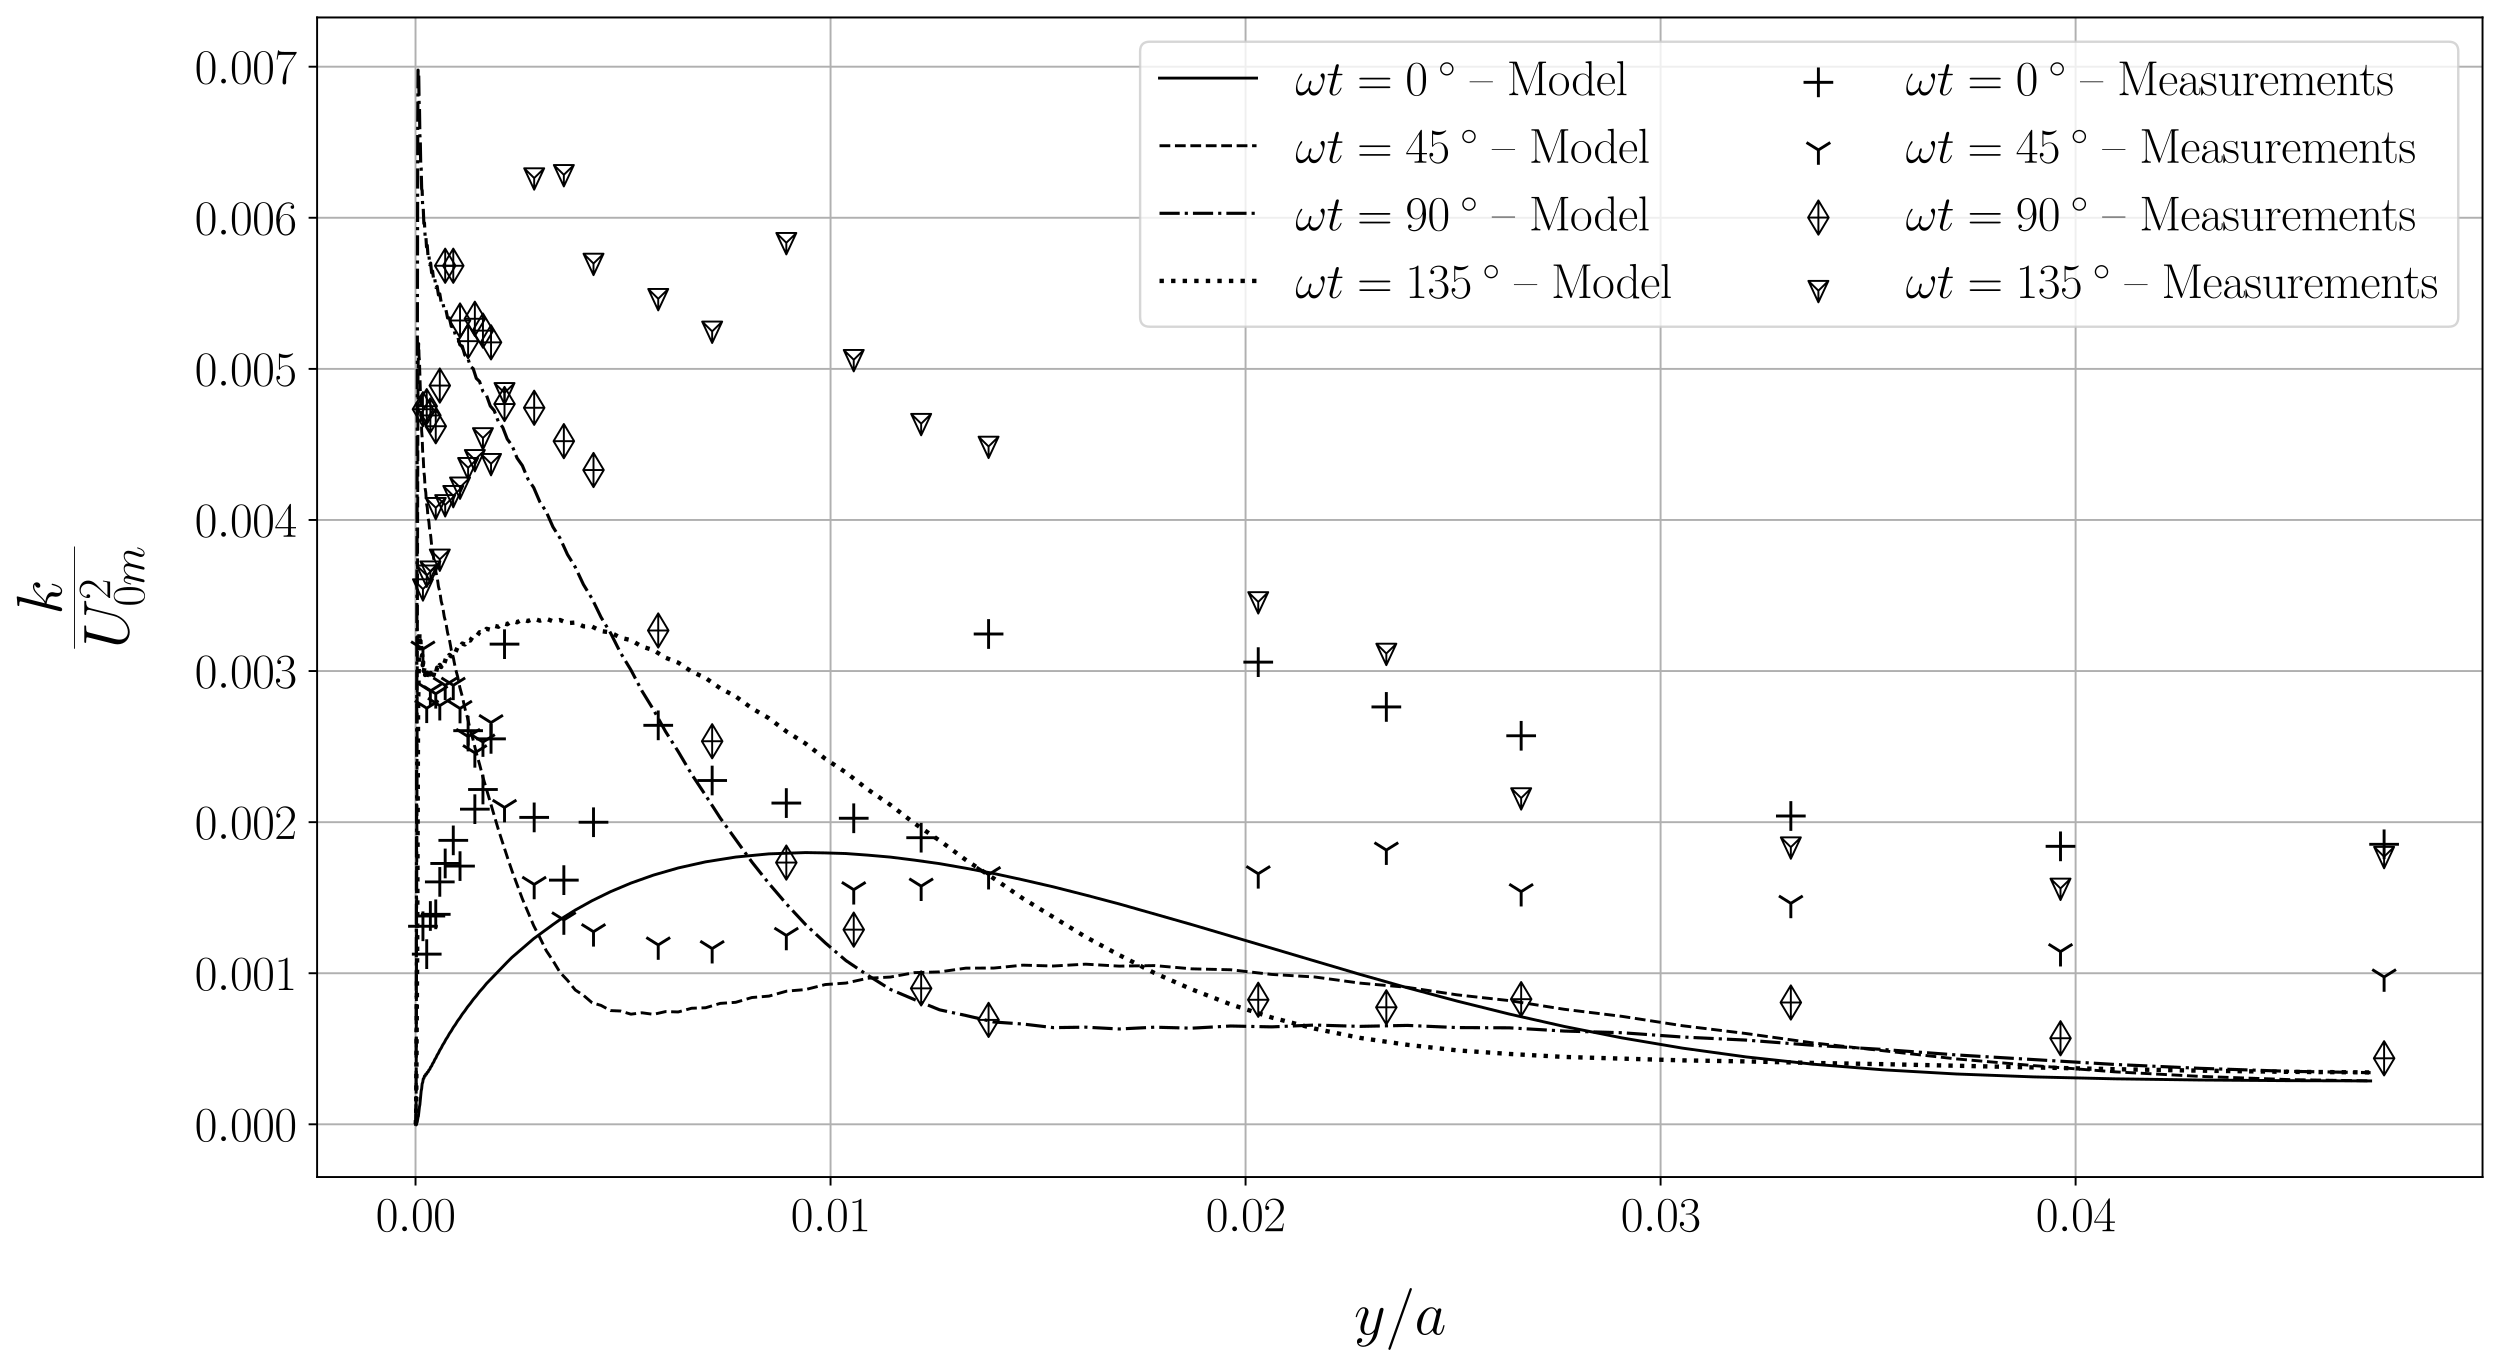 <?xml version="1.0" encoding="utf-8" standalone="no"?>
<!DOCTYPE svg PUBLIC "-//W3C//DTD SVG 1.1//EN"
  "http://www.w3.org/Graphics/SVG/1.1/DTD/svg11.dtd">
<svg xmlns:xlink="http://www.w3.org/1999/xlink" width="1030.738pt" height="563.599pt" viewBox="0 0 1030.738 563.599" xmlns="http://www.w3.org/2000/svg" version="1.1">
 <defs>
  <style type="text/css">*{stroke-linejoin: round; stroke-linecap: butt}</style>
 </defs>
 <g id="figure_1">
  <g id="patch_1">
   <path d="M 0 563.599 
L 1030.738 563.599 
L 1030.738 0 
L 0 0 
z
" style="fill: #ffffff"/>
  </g>
  <g id="axes_1">
   <g id="patch_2">
    <path d="M 130.738 485.28 
L 1023.538 485.28 
L 1023.538 7.2 
L 130.738 7.2 
z
" style="fill: #ffffff"/>
   </g>
   <g id="matplotlib.axis_1">
    <g id="xtick_1">
     <g id="line2d_1">
      <path d="M 171.32 485.28 
L 171.32 7.2 
" clip-path="url(#pf38b0de4f2)" style="fill: none; stroke: #b0b0b0; stroke-width: 0.8; stroke-linecap: square"/>
     </g>
     <g id="line2d_2">
      <defs>
       <path id="mac3730f8f0" d="M 0 0 
L 0 3.5 
" style="stroke: #000000; stroke-width: 0.8"/>
      </defs>
      <g>
       <use xlink:href="#mac3730f8f0" x="171.32" y="485.28" style="stroke: #000000; stroke-width: 0.8"/>
      </g>
     </g>
     <g id="text_1">
      <!-- $\mathdefault{0.00}$ -->
      <g transform="translate(154.903 507.617) scale(0.2 -0.2)">
       <defs>
        <path id="CMR17-30" d="M 2688 2025 
C 2688 2416 2682 3080 2413 3591 
C 2176 4039 1798 4198 1466 4198 
C 1158 4198 768 4058 525 3597 
C 269 3118 243 2524 243 2025 
C 243 1661 250 1106 448 619 
C 723 -39 1216 -128 1466 -128 
C 1760 -128 2208 -7 2470 600 
C 2662 1042 2688 1559 2688 2025 
z
M 1466 -26 
C 1056 -26 813 325 723 812 
C 653 1188 653 1738 653 2096 
C 653 2588 653 2997 736 3387 
C 858 3929 1216 4096 1466 4096 
C 1728 4096 2067 3923 2189 3400 
C 2272 3036 2278 2607 2278 2096 
C 2278 1680 2278 1169 2202 792 
C 2067 95 1690 -26 1466 -26 
z
" transform="scale(0.016)"/>
        <path id="CMMI12-3a" d="M 1178 307 
C 1178 492 1024 619 870 619 
C 685 619 557 466 557 313 
C 557 128 710 0 864 0 
C 1050 0 1178 153 1178 307 
z
" transform="scale(0.016)"/>
       </defs>
       <use xlink:href="#CMR17-30" transform="scale(0.996)"/>
       <use xlink:href="#CMMI12-3a" transform="translate(45.69 0) scale(0.996)"/>
       <use xlink:href="#CMR17-30" transform="translate(72.788 0) scale(0.996)"/>
       <use xlink:href="#CMR17-30" transform="translate(118.478 0) scale(0.996)"/>
      </g>
     </g>
    </g>
    <g id="xtick_2">
     <g id="line2d_3">
      <path d="M 342.431 485.28 
L 342.431 7.2 
" clip-path="url(#pf38b0de4f2)" style="fill: none; stroke: #b0b0b0; stroke-width: 0.8; stroke-linecap: square"/>
     </g>
     <g id="line2d_4">
      <g>
       <use xlink:href="#mac3730f8f0" x="342.431" y="485.28" style="stroke: #000000; stroke-width: 0.8"/>
      </g>
     </g>
     <g id="text_2">
      <!-- $\mathdefault{0.01}$ -->
      <g transform="translate(326.014 507.617) scale(0.2 -0.2)">
       <defs>
        <path id="CMR17-31" d="M 1702 4058 
C 1702 4192 1696 4192 1606 4192 
C 1357 3916 979 3827 621 3827 
C 602 3827 570 3827 563 3808 
C 557 3795 557 3782 557 3648 
C 755 3648 1088 3686 1344 3839 
L 1344 461 
C 1344 236 1331 160 781 160 
L 589 160 
L 589 0 
C 896 0 1216 0 1523 0 
C 1830 0 2150 0 2458 0 
L 2458 160 
L 2266 160 
C 1715 160 1702 230 1702 458 
L 1702 4058 
z
" transform="scale(0.016)"/>
       </defs>
       <use xlink:href="#CMR17-30" transform="scale(0.996)"/>
       <use xlink:href="#CMMI12-3a" transform="translate(45.69 0) scale(0.996)"/>
       <use xlink:href="#CMR17-30" transform="translate(72.788 0) scale(0.996)"/>
       <use xlink:href="#CMR17-31" transform="translate(118.478 0) scale(0.996)"/>
      </g>
     </g>
    </g>
    <g id="xtick_3">
     <g id="line2d_5">
      <path d="M 513.541 485.28 
L 513.541 7.2 
" clip-path="url(#pf38b0de4f2)" style="fill: none; stroke: #b0b0b0; stroke-width: 0.8; stroke-linecap: square"/>
     </g>
     <g id="line2d_6">
      <g>
       <use xlink:href="#mac3730f8f0" x="513.541" y="485.28" style="stroke: #000000; stroke-width: 0.8"/>
      </g>
     </g>
     <g id="text_3">
      <!-- $\mathdefault{0.02}$ -->
      <g transform="translate(497.125 507.617) scale(0.2 -0.2)">
       <defs>
        <path id="CMR17-32" d="M 2669 989 
L 2554 989 
C 2490 536 2438 459 2413 420 
C 2381 369 1920 369 1830 369 
L 602 369 
C 832 619 1280 1072 1824 1597 
C 2214 1967 2669 2402 2669 3035 
C 2669 3790 2067 4224 1395 4224 
C 691 4224 262 3604 262 3030 
C 262 2780 448 2748 525 2748 
C 589 2748 781 2787 781 3010 
C 781 3207 614 3264 525 3264 
C 486 3264 448 3258 422 3245 
C 544 3790 915 4058 1306 4058 
C 1862 4058 2227 3617 2227 3035 
C 2227 2479 1901 2000 1536 1584 
L 262 146 
L 262 0 
L 2515 0 
L 2669 989 
z
" transform="scale(0.016)"/>
       </defs>
       <use xlink:href="#CMR17-30" transform="scale(0.996)"/>
       <use xlink:href="#CMMI12-3a" transform="translate(45.69 0) scale(0.996)"/>
       <use xlink:href="#CMR17-30" transform="translate(72.788 0) scale(0.996)"/>
       <use xlink:href="#CMR17-32" transform="translate(118.478 0) scale(0.996)"/>
      </g>
     </g>
    </g>
    <g id="xtick_4">
     <g id="line2d_7">
      <path d="M 684.652 485.28 
L 684.652 7.2 
" clip-path="url(#pf38b0de4f2)" style="fill: none; stroke: #b0b0b0; stroke-width: 0.8; stroke-linecap: square"/>
     </g>
     <g id="line2d_8">
      <g>
       <use xlink:href="#mac3730f8f0" x="684.652" y="485.28" style="stroke: #000000; stroke-width: 0.8"/>
      </g>
     </g>
     <g id="text_4">
      <!-- $\mathdefault{0.03}$ -->
      <g transform="translate(668.235 507.617) scale(0.2 -0.2)">
       <defs>
        <path id="CMR17-33" d="M 1414 2157 
C 1984 2157 2234 1662 2234 1090 
C 2234 320 1824 25 1453 25 
C 1114 25 563 194 390 693 
C 422 680 454 680 486 680 
C 640 680 755 782 755 948 
C 755 1133 614 1216 486 1216 
C 378 1216 211 1165 211 926 
C 211 335 787 -128 1466 -128 
C 2176 -128 2720 430 2720 1085 
C 2720 1707 2208 2157 1600 2227 
C 2086 2328 2554 2756 2554 3329 
C 2554 3820 2048 4179 1472 4179 
C 890 4179 378 3829 378 3329 
C 378 3110 544 3072 627 3072 
C 762 3072 877 3155 877 3321 
C 877 3486 762 3569 627 3569 
C 602 3569 570 3569 544 3557 
C 730 3959 1235 4032 1459 4032 
C 1683 4032 2106 3925 2106 3320 
C 2106 3143 2080 2828 1862 2550 
C 1670 2304 1453 2304 1242 2284 
C 1210 2284 1062 2269 1037 2269 
C 992 2263 966 2257 966 2208 
C 966 2163 973 2157 1101 2157 
L 1414 2157 
z
" transform="scale(0.016)"/>
       </defs>
       <use xlink:href="#CMR17-30" transform="scale(0.996)"/>
       <use xlink:href="#CMMI12-3a" transform="translate(45.69 0) scale(0.996)"/>
       <use xlink:href="#CMR17-30" transform="translate(72.788 0) scale(0.996)"/>
       <use xlink:href="#CMR17-33" transform="translate(118.478 0) scale(0.996)"/>
      </g>
     </g>
    </g>
    <g id="xtick_5">
     <g id="line2d_9">
      <path d="M 855.763 485.28 
L 855.763 7.2 
" clip-path="url(#pf38b0de4f2)" style="fill: none; stroke: #b0b0b0; stroke-width: 0.8; stroke-linecap: square"/>
     </g>
     <g id="line2d_10">
      <g>
       <use xlink:href="#mac3730f8f0" x="855.763" y="485.28" style="stroke: #000000; stroke-width: 0.8"/>
      </g>
     </g>
     <g id="text_5">
      <!-- $\mathdefault{0.04}$ -->
      <g transform="translate(839.346 507.617) scale(0.2 -0.2)">
       <defs>
        <path id="CMR17-34" d="M 2150 4122 
C 2150 4256 2144 4256 2029 4256 
L 128 1254 
L 128 1088 
L 1779 1088 
L 1779 457 
C 1779 224 1766 160 1318 160 
L 1197 160 
L 1197 0 
C 1402 0 1747 0 1965 0 
C 2182 0 2528 0 2733 0 
L 2733 160 
L 2611 160 
C 2163 160 2150 224 2150 457 
L 2150 1088 
L 2803 1088 
L 2803 1254 
L 2150 1254 
L 2150 4122 
z
M 1798 3703 
L 1798 1254 
L 256 1254 
L 1798 3703 
z
" transform="scale(0.016)"/>
       </defs>
       <use xlink:href="#CMR17-30" transform="scale(0.996)"/>
       <use xlink:href="#CMMI12-3a" transform="translate(45.69 0) scale(0.996)"/>
       <use xlink:href="#CMR17-30" transform="translate(72.788 0) scale(0.996)"/>
       <use xlink:href="#CMR17-34" transform="translate(118.478 0) scale(0.996)"/>
      </g>
     </g>
    </g>
    <g id="text_6">
     <!-- $y/a$ -->
     <g transform="translate(558.248 550.173) scale(0.25 -0.25)">
      <defs>
       <path id="CMMI12-79" d="M 1683 -700 
C 1510 -939 1261 -1152 947 -1152 
C 870 -1152 563 -1152 467 -889 
C 486 -895 518 -895 531 -895 
C 723 -895 851 -729 851 -582 
C 851 -435 730 -384 634 -384 
C 531 -384 307 -458 307 -759 
C 307 -1071 582 -1286 947 -1286 
C 1587 -1286 2234 -700 2413 6 
L 3040 2485 
C 3046 2517 3059 2556 3059 2594 
C 3059 2689 2982 2753 2886 2753 
C 2829 2753 2694 2727 2643 2535 
L 2170 658 
C 2138 543 2138 530 2086 460 
C 1958 281 1747 64 1440 64 
C 1082 64 1050 415 1050 588 
C 1050 952 1222 1443 1395 1903 
C 1466 2088 1504 2178 1504 2305 
C 1504 2574 1312 2816 998 2816 
C 410 2816 173 1890 173 1839 
C 173 1814 198 1782 243 1782 
C 301 1782 307 1807 333 1897 
C 486 2433 730 2689 979 2689 
C 1037 2689 1146 2689 1146 2478 
C 1146 2312 1075 2127 979 1884 
C 666 1047 666 837 666 683 
C 666 77 1101 -64 1421 -64 
C 1606 -64 1837 -6 2061 230 
L 2067 224 
C 1971 -147 1907 -392 1683 -700 
z
" transform="scale(0.016)"/>
       <path id="CMMI12-3d" d="M 2746 4562 
C 2746 4569 2784 4666 2784 4678 
C 2784 4755 2720 4800 2669 4800 
C 2637 4800 2579 4800 2528 4659 
L 384 -1363 
C 384 -1370 346 -1465 346 -1478 
C 346 -1555 410 -1600 461 -1600 
C 499 -1600 557 -1593 602 -1459 
L 2746 4562 
z
" transform="scale(0.016)"/>
       <path id="CMMI12-61" d="M 1926 760 
C 1894 651 1894 639 1805 517 
C 1664 338 1382 64 1082 64 
C 819 64 672 300 672 677 
C 672 1028 870 1743 992 2012 
C 1210 2459 1510 2689 1760 2689 
C 2182 2689 2266 2165 2266 2114 
C 2266 2108 2246 2024 2240 2012 
L 1926 760 
z
M 2336 2395 
C 2266 2561 2093 2816 1760 2816 
C 1037 2816 256 1884 256 939 
C 256 307 627 -64 1062 -64 
C 1414 -64 1715 211 1894 422 
C 1958 45 2259 -64 2451 -64 
C 2643 -64 2797 51 2912 281 
C 3014 498 3104 888 3104 913 
C 3104 945 3078 971 3040 971 
C 2982 971 2976 939 2950 843 
C 2854 466 2733 64 2470 64 
C 2285 64 2272 230 2272 358 
C 2272 505 2291 575 2349 824 
C 2394 984 2426 1124 2477 1309 
C 2714 2267 2771 2497 2771 2535 
C 2771 2625 2701 2695 2605 2695 
C 2400 2695 2349 2472 2336 2395 
z
" transform="scale(0.016)"/>
      </defs>
      <use xlink:href="#CMMI12-79" transform="scale(0.996)"/>
      <use xlink:href="#CMMI12-3d" transform="translate(51.139 0) scale(0.996)"/>
      <use xlink:href="#CMMI12-61" transform="translate(99.914 0) scale(0.996)"/>
     </g>
    </g>
   </g>
   <g id="matplotlib.axis_2">
    <g id="ytick_1">
     <g id="line2d_11">
      <path d="M 130.738 463.549 
L 1023.538 463.549 
" clip-path="url(#pf38b0de4f2)" style="fill: none; stroke: #b0b0b0; stroke-width: 0.8; stroke-linecap: square"/>
     </g>
     <g id="line2d_12">
      <defs>
       <path id="m6c16dde568" d="M 0 0 
L -3.5 0 
" style="stroke: #000000; stroke-width: 0.8"/>
      </defs>
      <g>
       <use xlink:href="#m6c16dde568" x="130.738" y="463.549" style="stroke: #000000; stroke-width: 0.8"/>
      </g>
     </g>
     <g id="text_7">
      <!-- $\mathdefault{0.000}$ -->
      <g transform="translate(80.266 470.468) scale(0.2 -0.2)">
       <use xlink:href="#CMR17-30" transform="scale(0.996)"/>
       <use xlink:href="#CMMI12-3a" transform="translate(45.69 0) scale(0.996)"/>
       <use xlink:href="#CMR17-30" transform="translate(72.788 0) scale(0.996)"/>
       <use xlink:href="#CMR17-30" transform="translate(118.478 0) scale(0.996)"/>
       <use xlink:href="#CMR17-30" transform="translate(164.169 0) scale(0.996)"/>
      </g>
     </g>
    </g>
    <g id="ytick_2">
     <g id="line2d_13">
      <path d="M 130.738 401.257 
L 1023.538 401.257 
" clip-path="url(#pf38b0de4f2)" style="fill: none; stroke: #b0b0b0; stroke-width: 0.8; stroke-linecap: square"/>
     </g>
     <g id="line2d_14">
      <g>
       <use xlink:href="#m6c16dde568" x="130.738" y="401.257" style="stroke: #000000; stroke-width: 0.8"/>
      </g>
     </g>
     <g id="text_8">
      <!-- $\mathdefault{0.001}$ -->
      <g transform="translate(80.266 408.175) scale(0.2 -0.2)">
       <use xlink:href="#CMR17-30" transform="scale(0.996)"/>
       <use xlink:href="#CMMI12-3a" transform="translate(45.69 0) scale(0.996)"/>
       <use xlink:href="#CMR17-30" transform="translate(72.788 0) scale(0.996)"/>
       <use xlink:href="#CMR17-30" transform="translate(118.478 0) scale(0.996)"/>
       <use xlink:href="#CMR17-31" transform="translate(164.169 0) scale(0.996)"/>
      </g>
     </g>
    </g>
    <g id="ytick_3">
     <g id="line2d_15">
      <path d="M 130.738 338.964 
L 1023.538 338.964 
" clip-path="url(#pf38b0de4f2)" style="fill: none; stroke: #b0b0b0; stroke-width: 0.8; stroke-linecap: square"/>
     </g>
     <g id="line2d_16">
      <g>
       <use xlink:href="#m6c16dde568" x="130.738" y="338.964" style="stroke: #000000; stroke-width: 0.8"/>
      </g>
     </g>
     <g id="text_9">
      <!-- $\mathdefault{0.002}$ -->
      <g transform="translate(80.266 345.882) scale(0.2 -0.2)">
       <use xlink:href="#CMR17-30" transform="scale(0.996)"/>
       <use xlink:href="#CMMI12-3a" transform="translate(45.69 0) scale(0.996)"/>
       <use xlink:href="#CMR17-30" transform="translate(72.788 0) scale(0.996)"/>
       <use xlink:href="#CMR17-30" transform="translate(118.478 0) scale(0.996)"/>
       <use xlink:href="#CMR17-32" transform="translate(164.169 0) scale(0.996)"/>
      </g>
     </g>
    </g>
    <g id="ytick_4">
     <g id="line2d_17">
      <path d="M 130.738 276.671 
L 1023.538 276.671 
" clip-path="url(#pf38b0de4f2)" style="fill: none; stroke: #b0b0b0; stroke-width: 0.8; stroke-linecap: square"/>
     </g>
     <g id="line2d_18">
      <g>
       <use xlink:href="#m6c16dde568" x="130.738" y="276.671" style="stroke: #000000; stroke-width: 0.8"/>
      </g>
     </g>
     <g id="text_10">
      <!-- $\mathdefault{0.003}$ -->
      <g transform="translate(80.266 283.59) scale(0.2 -0.2)">
       <use xlink:href="#CMR17-30" transform="scale(0.996)"/>
       <use xlink:href="#CMMI12-3a" transform="translate(45.69 0) scale(0.996)"/>
       <use xlink:href="#CMR17-30" transform="translate(72.788 0) scale(0.996)"/>
       <use xlink:href="#CMR17-30" transform="translate(118.478 0) scale(0.996)"/>
       <use xlink:href="#CMR17-33" transform="translate(164.169 0) scale(0.996)"/>
      </g>
     </g>
    </g>
    <g id="ytick_5">
     <g id="line2d_19">
      <path d="M 130.738 214.379 
L 1023.538 214.379 
" clip-path="url(#pf38b0de4f2)" style="fill: none; stroke: #b0b0b0; stroke-width: 0.8; stroke-linecap: square"/>
     </g>
     <g id="line2d_20">
      <g>
       <use xlink:href="#m6c16dde568" x="130.738" y="214.379" style="stroke: #000000; stroke-width: 0.8"/>
      </g>
     </g>
     <g id="text_11">
      <!-- $\mathdefault{0.004}$ -->
      <g transform="translate(80.266 221.297) scale(0.2 -0.2)">
       <use xlink:href="#CMR17-30" transform="scale(0.996)"/>
       <use xlink:href="#CMMI12-3a" transform="translate(45.69 0) scale(0.996)"/>
       <use xlink:href="#CMR17-30" transform="translate(72.788 0) scale(0.996)"/>
       <use xlink:href="#CMR17-30" transform="translate(118.478 0) scale(0.996)"/>
       <use xlink:href="#CMR17-34" transform="translate(164.169 0) scale(0.996)"/>
      </g>
     </g>
    </g>
    <g id="ytick_6">
     <g id="line2d_21">
      <path d="M 130.738 152.086 
L 1023.538 152.086 
" clip-path="url(#pf38b0de4f2)" style="fill: none; stroke: #b0b0b0; stroke-width: 0.8; stroke-linecap: square"/>
     </g>
     <g id="line2d_22">
      <g>
       <use xlink:href="#m6c16dde568" x="130.738" y="152.086" style="stroke: #000000; stroke-width: 0.8"/>
      </g>
     </g>
     <g id="text_12">
      <!-- $\mathdefault{0.005}$ -->
      <g transform="translate(80.266 159.005) scale(0.2 -0.2)">
       <defs>
        <path id="CMR17-35" d="M 730 3692 
C 794 3666 1056 3584 1325 3584 
C 1920 3584 2246 3911 2432 4100 
C 2432 4157 2432 4192 2394 4192 
C 2387 4192 2374 4192 2323 4163 
C 2099 4058 1837 3973 1517 3973 
C 1325 3973 1037 3999 723 4139 
C 653 4171 640 4171 634 4171 
C 602 4171 595 4164 595 4037 
L 595 2203 
C 595 2089 595 2057 659 2057 
C 691 2057 704 2070 736 2114 
C 941 2401 1222 2522 1542 2522 
C 1766 2522 2246 2382 2246 1289 
C 2246 1085 2246 715 2054 421 
C 1894 159 1645 25 1370 25 
C 947 25 518 320 403 814 
C 429 807 480 795 506 795 
C 589 795 749 840 749 1038 
C 749 1210 627 1280 506 1280 
C 358 1280 262 1190 262 1011 
C 262 454 704 -128 1382 -128 
C 2042 -128 2669 440 2669 1264 
C 2669 2030 2170 2624 1549 2624 
C 1222 2624 947 2503 730 2274 
L 730 3692 
z
" transform="scale(0.016)"/>
       </defs>
       <use xlink:href="#CMR17-30" transform="scale(0.996)"/>
       <use xlink:href="#CMMI12-3a" transform="translate(45.69 0) scale(0.996)"/>
       <use xlink:href="#CMR17-30" transform="translate(72.788 0) scale(0.996)"/>
       <use xlink:href="#CMR17-30" transform="translate(118.478 0) scale(0.996)"/>
       <use xlink:href="#CMR17-35" transform="translate(164.169 0) scale(0.996)"/>
      </g>
     </g>
    </g>
    <g id="ytick_7">
     <g id="line2d_23">
      <path d="M 130.738 89.794 
L 1023.538 89.794 
" clip-path="url(#pf38b0de4f2)" style="fill: none; stroke: #b0b0b0; stroke-width: 0.8; stroke-linecap: square"/>
     </g>
     <g id="line2d_24">
      <g>
       <use xlink:href="#m6c16dde568" x="130.738" y="89.794" style="stroke: #000000; stroke-width: 0.8"/>
      </g>
     </g>
     <g id="text_13">
      <!-- $\mathdefault{0.006}$ -->
      <g transform="translate(80.266 96.712) scale(0.2 -0.2)">
       <defs>
        <path id="CMR17-36" d="M 678 2176 
C 678 3690 1395 4032 1811 4032 
C 1946 4032 2272 4009 2400 3776 
C 2298 3776 2106 3776 2106 3553 
C 2106 3381 2246 3323 2336 3323 
C 2394 3323 2566 3348 2566 3560 
C 2566 3954 2246 4179 1805 4179 
C 1043 4179 243 3390 243 1984 
C 243 253 966 -128 1478 -128 
C 2099 -128 2688 427 2688 1283 
C 2688 2081 2170 2662 1517 2662 
C 1126 2662 838 2407 678 1960 
L 678 2176 
z
M 1478 25 
C 691 25 691 1200 691 1436 
C 691 1896 909 2560 1504 2560 
C 1613 2560 1926 2560 2138 2120 
C 2253 1870 2253 1609 2253 1289 
C 2253 944 2253 690 2118 434 
C 1978 171 1773 25 1478 25 
z
" transform="scale(0.016)"/>
       </defs>
       <use xlink:href="#CMR17-30" transform="scale(0.996)"/>
       <use xlink:href="#CMMI12-3a" transform="translate(45.69 0) scale(0.996)"/>
       <use xlink:href="#CMR17-30" transform="translate(72.788 0) scale(0.996)"/>
       <use xlink:href="#CMR17-30" transform="translate(118.478 0) scale(0.996)"/>
       <use xlink:href="#CMR17-36" transform="translate(164.169 0) scale(0.996)"/>
      </g>
     </g>
    </g>
    <g id="ytick_8">
     <g id="line2d_25">
      <path d="M 130.738 27.501 
L 1023.538 27.501 
" clip-path="url(#pf38b0de4f2)" style="fill: none; stroke: #b0b0b0; stroke-width: 0.8; stroke-linecap: square"/>
     </g>
     <g id="line2d_26">
      <g>
       <use xlink:href="#m6c16dde568" x="130.738" y="27.501" style="stroke: #000000; stroke-width: 0.8"/>
      </g>
     </g>
     <g id="text_14">
      <!-- $\mathdefault{0.007}$ -->
      <g transform="translate(80.266 34.42) scale(0.2 -0.2)">
       <defs>
        <path id="CMR17-37" d="M 2886 3941 
L 2886 4081 
L 1382 4081 
C 634 4081 621 4165 595 4288 
L 480 4288 
L 294 3094 
L 410 3094 
C 429 3215 474 3540 550 3661 
C 589 3712 1062 3712 1171 3712 
L 2579 3712 
L 1869 2661 
C 1395 1954 1069 999 1069 165 
C 1069 89 1069 -128 1299 -128 
C 1530 -128 1530 89 1530 171 
L 1530 465 
C 1530 1508 1709 2196 2003 2636 
L 2886 3941 
z
" transform="scale(0.016)"/>
       </defs>
       <use xlink:href="#CMR17-30" transform="scale(0.996)"/>
       <use xlink:href="#CMMI12-3a" transform="translate(45.69 0) scale(0.996)"/>
       <use xlink:href="#CMR17-30" transform="translate(72.788 0) scale(0.996)"/>
       <use xlink:href="#CMR17-30" transform="translate(118.478 0) scale(0.996)"/>
       <use xlink:href="#CMR17-37" transform="translate(164.169 0) scale(0.996)"/>
      </g>
     </g>
    </g>
    <g id="text_15">
     <!-- $\frac{k}{U_{0m}^2}$ -->
     <g transform="translate(40.071 267.468) rotate(-90) scale(0.375 -0.375)">
      <defs>
       <path id="CMMI12-6b" d="M 1798 4257 
C 1805 4283 1818 4321 1818 4352 
C 1818 4416 1754 4416 1741 4416 
C 1734 4416 1504 4393 1389 4377 
C 1280 4377 1184 4358 1069 4358 
C 915 4345 870 4339 870 4224 
C 870 4160 934 4160 998 4160 
C 1325 4160 1325 4103 1325 4040 
C 1325 4015 1325 4002 1293 3888 
L 378 248 
C 352 152 352 140 352 101 
C 352 -38 461 -64 525 -64 
C 704 -64 742 77 794 275 
L 1094 1469 
C 1555 1418 1830 1226 1830 920 
C 1830 881 1830 856 1811 760 
C 1786 664 1786 588 1786 556 
C 1786 185 2029 -64 2355 -64 
C 2650 -64 2803 204 2854 294 
C 2989 530 3072 888 3072 913 
C 3072 945 3046 971 3008 971 
C 2950 971 2944 945 2918 843 
C 2829 511 2694 64 2368 64 
C 2240 64 2157 128 2157 370 
C 2157 492 2182 632 2208 728 
C 2234 843 2234 849 2234 926 
C 2234 1303 1894 1514 1306 1590 
C 1536 1731 1766 1980 1856 2076 
C 2221 2484 2470 2689 2765 2689 
C 2912 2689 2950 2650 2995 2612 
C 2758 2586 2669 2420 2669 2293 
C 2669 2139 2790 2088 2880 2088 
C 3053 2088 3206 2235 3206 2440 
C 3206 2625 3059 2816 2771 2816 
C 2419 2816 2131 2567 1677 2056 
C 1613 1980 1376 1737 1139 1648 
L 1798 4257 
z
" transform="scale(0.016)"/>
       <path id="CMMI12-55" d="M 3238 1474 
C 3014 581 2272 57 1670 57 
C 1210 57 896 363 896 891 
C 896 916 896 1107 966 1387 
L 1594 3887 
C 1651 4103 1664 4167 2118 4167 
C 2234 4167 2298 4167 2298 4282 
C 2298 4352 2240 4352 2202 4352 
C 2086 4352 1952 4352 1830 4352 
L 1075 4352 
C 954 4352 819 4352 698 4352 
C 653 4352 576 4352 576 4231 
C 576 4167 621 4167 742 4167 
C 1126 4167 1126 4116 1126 4046 
C 1126 4008 1082 3824 1050 3715 
L 493 1488 
C 474 1418 435 1246 435 1075 
C 435 374 941 -128 1638 -128 
C 2285 -128 3002 384 3328 1197 
C 3373 1305 3430 1530 3469 1702 
C 3533 1933 3667 2496 3712 2662 
L 3955 3623 
C 4038 3956 4090 4167 4653 4167 
C 4704 4173 4730 4224 4730 4282 
C 4730 4352 4672 4352 4646 4352 
C 4557 4352 4442 4352 4352 4352 
L 4051 4352 
C 3654 4352 3450 4352 3443 4352 
C 3405 4352 3328 4352 3328 4231 
C 3328 4167 3379 4167 3424 4167 
C 3808 4167 3834 4020 3834 3905 
C 3834 3848 3834 3828 3808 3739 
L 3238 1474 
z
" transform="scale(0.016)"/>
       <path id="CMMI12-6d" d="M 1318 1871 
C 1331 1910 1491 2229 1728 2433 
C 1894 2586 2112 2689 2362 2689 
C 2618 2689 2707 2497 2707 2242 
C 2707 2203 2707 2076 2630 1775 
L 2470 1118 
C 2419 926 2298 453 2285 383 
C 2259 287 2221 121 2221 96 
C 2221 6 2291 -64 2387 -64 
C 2579 -64 2611 83 2669 313 
L 3053 1839 
C 3066 1890 3398 2689 4102 2689 
C 4358 2689 4448 2497 4448 2242 
C 4448 1884 4198 1188 4058 805 
C 4000 651 3968 568 3968 453 
C 3968 166 4166 -64 4474 -64 
C 5069 -64 5293 875 5293 913 
C 5293 945 5267 971 5229 971 
C 5171 971 5165 952 5133 843 
C 4986 332 4749 64 4493 64 
C 4429 64 4326 64 4326 269 
C 4326 436 4403 640 4429 710 
C 4544 1018 4832 1773 4832 2145 
C 4832 2528 4608 2816 4122 2816 
C 3693 2816 3347 2574 3091 2197 
C 3072 2542 2861 2816 2381 2816 
C 1811 2816 1510 2415 1395 2255 
C 1376 2618 1114 2816 832 2816 
C 646 2816 499 2727 378 2484 
C 262 2254 173 1865 173 1839 
C 173 1814 198 1782 243 1782 
C 294 1782 301 1788 339 1935 
C 435 2312 557 2689 813 2689 
C 960 2689 1011 2586 1011 2395 
C 1011 2254 947 2005 902 1807 
L 723 1118 
C 698 996 627 709 595 594 
C 550 428 480 128 480 96 
C 480 6 550 -64 646 -64 
C 723 -64 813 -26 864 70 
C 877 102 934 326 966 453 
L 1107 1028 
L 1318 1871 
z
" transform="scale(0.016)"/>
      </defs>
      <use xlink:href="#CMMI12-6b" transform="translate(37.264 39.226) scale(0.697)"/>
      <use xlink:href="#CMMI12-55" transform="translate(0 -34.355) scale(0.697)"/>
      <use xlink:href="#CMR17-32" transform="translate(53.661 -14.209) scale(0.498)"/>
      <use xlink:href="#CMR17-30" transform="translate(46.376 -51.596) scale(0.498)"/>
      <use xlink:href="#CMMI12-6d" transform="translate(69.222 -51.596) scale(0.498)"/>
      <path d="M 0 24.411 
L 112.383 24.411 
L 112.383 25.402 
L 0 25.402 
L 0 24.411 
z
"/>
     </g>
    </g>
   </g>
   <g id="line2d_27">
    <path d="M 171.32 463.549 
L 171.581 463.549 
L 171.677 463.203 
L 171.777 463.298 
L 171.883 462.682 
L 171.994 462.697 
L 172.361 460.557 
L 172.496 460.254 
L 172.942 456.324 
L 173.106 455.493 
L 173.649 449.807 
L 173.848 448.856 
L 174.057 446.802 
L 174.277 446.263 
L 174.508 444.781 
L 174.75 444.643 
L 175.004 443.609 
L 175.271 443.658 
L 175.551 442.842 
L 175.846 442.88 
L 176.155 442.103 
L 176.479 442.009 
L 176.82 441.171 
L 177.178 440.898 
L 177.554 439.97 
L 177.948 439.526 
L 178.362 438.513 
L 178.797 437.926 
L 179.254 436.843 
L 179.733 436.138 
L 180.237 434.994 
L 180.766 434.191 
L 181.321 432.992 
L 181.903 432.101 
L 182.515 430.848 
L 183.158 429.877 
L 183.833 428.57 
L 184.541 427.523 
L 185.285 426.159 
L 186.066 425.038 
L 186.886 423.616 
L 187.747 422.422 
L 188.651 420.939 
L 189.601 419.671 
L 190.597 418.126 
L 191.644 416.785 
L 192.743 415.176 
L 193.897 413.762 
L 195.109 412.087 
L 196.381 410.602 
L 197.717 408.863 
L 199.119 407.307 
L 200.592 405.504 
L 209.137 396.663 
L 211.11 394.693 
L 220.042 387.003 
L 227.983 381.196 
L 230.899 379.133 
L 237.176 375.214 
L 244.096 371.363 
L 251.725 367.634 
L 260.136 364.09 
L 269.41 360.801 
L 279.633 357.853 
L 290.905 355.337 
L 303.333 353.361 
L 317.034 352.043 
L 332.139 351.513 
L 340.263 351.65 
L 348.793 351.912 
L 357.749 352.564 
L 367.153 353.386 
L 377.028 354.626 
L 387.396 356.083 
L 398.282 357.981 
L 409.713 360.138 
L 421.716 362.751 
L 434.318 365.657 
L 447.551 369.02 
L 461.445 372.692 
L 491.353 381.202 
L 560.679 401.724 
L 580.23 407.249 
L 600.758 412.741 
L 622.313 418.1 
L 644.945 423.202 
L 668.709 427.913 
L 693.661 432.137 
L 719.861 435.757 
L 747.371 438.747 
L 776.256 441.07 
L 806.586 442.8 
L 838.432 443.998 
L 871.871 444.792 
L 906.981 445.281 
L 943.847 445.557 
L 977.397 445.659 
L 977.397 445.659 
" clip-path="url(#pf38b0de4f2)" style="fill: none; stroke: #000000; stroke-width: 1.2; stroke-linecap: square"/>
   </g>
   <g id="line2d_28">
    <path d="M 171.32 463.549 
L 171.403 463.52 
L 171.49 461.103 
L 171.581 452.831 
L 171.883 338.681 
L 172.361 152.181 
L 172.638 141.668 
L 172.786 147.033 
L 172.942 148.648 
L 173.278 159.728 
L 173.459 167.533 
L 173.649 170.685 
L 173.848 177.724 
L 174.057 180.433 
L 174.277 186.647 
L 174.508 188.91 
L 174.75 194.426 
L 175.004 196.351 
L 175.271 201.326 
L 175.551 203.032 
L 175.846 207.608 
L 176.155 209.198 
L 176.479 213.491 
L 176.82 215.044 
L 177.178 219.146 
L 177.554 220.727 
L 177.948 224.708 
L 178.362 226.365 
L 178.797 230.284 
L 179.254 232.055 
L 179.733 235.958 
L 180.237 237.877 
L 180.766 241.801 
L 181.321 243.897 
L 181.903 247.876 
L 182.515 250.174 
L 183.158 254.236 
L 183.833 256.76 
L 184.541 260.932 
L 185.285 263.705 
L 186.066 268.009 
L 186.886 271.053 
L 187.747 275.509 
L 188.651 278.846 
L 189.601 283.472 
L 190.597 287.122 
L 191.644 291.932 
L 192.743 295.911 
L 193.897 300.914 
L 195.109 305.237 
L 196.381 310.432 
L 197.717 315.105 
L 199.119 320.483 
L 205.467 342.016 
L 209.137 353.302 
L 211.11 359.112 
L 215.359 370.568 
L 220.042 381.657 
L 222.561 386.515 
L 225.206 391.938 
L 227.983 396.094 
L 230.899 400.923 
L 233.961 404.158 
L 237.176 408.172 
L 240.551 410.348 
L 244.096 413.418 
L 247.817 414.531 
L 251.725 416.661 
L 255.828 416.833 
L 260.136 418.14 
L 264.66 417.561 
L 269.41 418.211 
L 274.397 417.073 
L 279.633 417.229 
L 285.132 415.694 
L 290.905 415.496 
L 296.967 413.688 
L 303.333 413.25 
L 310.016 411.271 
L 317.034 410.689 
L 324.402 408.627 
L 332.139 407.988 
L 340.263 405.923 
L 348.793 405.311 
L 357.749 403.328 
L 367.153 402.827 
L 377.028 401.011 
L 387.396 400.707 
L 398.282 399.15 
L 409.713 399.131 
L 421.716 397.927 
L 434.318 398.28 
L 447.551 397.522 
L 461.445 398.331 
L 476.034 398.107 
L 491.353 399.445 
L 507.437 399.834 
L 524.326 401.753 
L 542.059 402.808 
L 560.679 405.331 
L 580.23 407.07 
L 600.758 410.168 
L 622.313 412.551 
L 644.945 416.127 
L 668.709 419.036 
L 693.661 422.898 
L 719.861 426.115 
L 747.371 429.963 
L 806.586 436.589 
L 838.432 439.341 
L 871.871 441.913 
L 906.981 443.781 
L 943.847 445.11 
L 977.397 445.645 
L 977.397 445.645 
" clip-path="url(#pf38b0de4f2)" style="fill: none; stroke-dasharray: 4.44,1.92; stroke-dashoffset: 0; stroke: #000000; stroke-width: 1.2"/>
   </g>
   <g id="line2d_29">
    <path d="M 171.32 463.549 
L 171.403 463.497 
L 171.49 459.335 
L 171.581 444.756 
L 171.883 248.22 
L 172.233 50.595 
L 172.361 28.931 
L 172.496 32.942 
L 172.638 30.919 
L 172.786 42.057 
L 172.942 44.262 
L 173.106 55.62 
L 173.278 57.93 
L 173.459 67.893 
L 173.649 69.418 
L 173.848 77.868 
L 174.057 78.606 
L 174.277 85.793 
L 174.508 85.938 
L 174.75 92.15 
L 175.004 91.898 
L 175.271 97.375 
L 175.551 96.877 
L 175.846 101.803 
L 176.155 101.168 
L 176.479 105.677 
L 176.82 104.981 
L 177.178 109.176 
L 177.554 108.473 
L 177.948 112.43 
L 178.362 111.758 
L 178.797 115.535 
L 179.254 114.924 
L 179.733 118.569 
L 180.237 118.04 
L 180.766 121.592 
L 181.321 121.166 
L 181.903 124.658 
L 182.515 124.351 
L 183.158 127.813 
L 183.833 127.642 
L 184.541 131.101 
L 185.285 131.081 
L 186.066 134.563 
L 186.886 134.712 
L 187.747 138.242 
L 188.651 138.577 
L 189.601 142.179 
L 190.597 142.719 
L 191.644 146.418 
L 192.743 147.184 
L 193.897 151.007 
L 195.109 152.021 
L 196.381 155.994 
L 197.717 157.281 
L 199.119 161.431 
L 200.592 163.017 
L 202.138 167.374 
L 203.762 169.289 
L 205.467 173.883 
L 207.257 176.157 
L 209.137 181.022 
L 211.11 183.689 
L 213.183 188.858 
L 215.359 191.954 
L 217.643 197.462 
L 220.042 201.026 
L 222.561 206.907 
L 225.206 210.978 
L 227.983 217.267 
L 230.899 221.884 
L 233.961 228.613 
L 237.176 233.815 
L 240.551 241.01 
L 244.096 246.828 
L 247.817 254.507 
L 251.725 260.964 
L 255.828 269.127 
L 260.136 276.229 
L 264.66 284.853 
L 269.41 292.577 
L 274.397 301.6 
L 279.633 309.881 
L 285.132 319.187 
L 290.905 327.898 
L 296.967 337.295 
L 310.016 355.426 
L 317.034 364.26 
L 324.402 372.874 
L 332.139 381.189 
L 340.263 388.743 
L 348.793 396.055 
L 357.749 402.078 
L 367.153 407.951 
L 377.028 412.134 
L 387.396 416.35 
L 398.282 418.694 
L 409.713 421.362 
L 421.716 422.197 
L 434.318 423.683 
L 447.551 423.497 
L 461.445 424.244 
L 476.034 423.51 
L 491.353 423.91 
L 507.437 423.016 
L 524.326 423.377 
L 542.059 422.62 
L 560.679 423.17 
L 580.23 422.768 
L 600.758 423.664 
L 622.313 423.768 
L 644.945 425.098 
L 668.709 425.787 
L 693.661 427.558 
L 719.861 428.825 
L 747.371 430.951 
L 776.256 432.675 
L 806.586 434.94 
L 871.871 438.866 
L 906.981 440.463 
L 943.847 441.707 
L 977.397 442.252 
L 977.397 442.252 
" clip-path="url(#pf38b0de4f2)" style="fill: none; stroke-dasharray: 8.32,2.08,1.3,2.08; stroke-dashoffset: 0; stroke: #000000; stroke-width: 1.3"/>
   </g>
   <g id="line2d_30">
    <path d="M 171.32 463.549 
L 171.403 463.542 
L 171.581 460.26 
L 171.994 392.361 
L 172.361 294.313 
L 172.786 266.752 
L 172.942 260.966 
L 173.106 264.712 
L 173.278 262.538 
L 173.459 267.424 
L 173.649 266.311 
L 173.848 271.076 
L 174.057 270.065 
L 174.277 274.293 
L 174.508 273.082 
L 174.75 276.7 
L 175.004 275.24 
L 175.271 278.3 
L 175.551 276.625 
L 175.846 279.21 
L 176.155 277.373 
L 176.479 279.564 
L 176.82 277.612 
L 177.178 279.477 
L 177.554 277.448 
L 177.948 279.043 
L 178.362 276.962 
L 178.797 278.331 
L 179.254 276.219 
L 179.733 277.395 
L 180.237 275.265 
L 180.766 276.278 
L 181.321 274.141 
L 181.903 275.012 
L 182.515 272.876 
L 183.158 273.625 
L 183.833 271.498 
L 184.541 272.143 
L 185.285 270.031 
L 186.066 270.587 
L 186.886 268.498 
L 187.747 268.981 
L 188.651 266.922 
L 189.601 267.346 
L 190.597 265.325 
L 191.644 265.706 
L 192.743 263.733 
L 193.897 264.086 
L 195.109 262.172 
L 196.381 262.514 
L 197.717 260.672 
L 199.119 261.021 
L 200.592 259.264 
L 202.138 259.638 
L 203.762 257.985 
L 205.467 258.406 
L 207.257 256.874 
L 209.137 257.365 
L 211.11 255.977 
L 213.183 256.563 
L 215.359 255.343 
L 217.643 256.053 
L 220.042 255.03 
L 222.561 255.894 
L 225.206 255.099 
L 227.983 256.153 
L 230.899 255.621 
L 233.961 256.903 
L 237.176 256.673 
L 240.551 258.226 
L 244.096 258.343 
L 247.817 260.212 
L 251.725 260.724 
L 255.828 262.959 
L 260.136 263.921 
L 264.66 266.576 
L 269.41 268.044 
L 274.397 271.176 
L 279.633 273.209 
L 285.132 276.875 
L 290.905 279.536 
L 296.967 283.793 
L 303.333 287.141 
L 310.016 292.041 
L 317.034 296.128 
L 324.402 301.71 
L 332.139 306.574 
L 340.263 312.857 
L 348.793 318.512 
L 357.749 325.479 
L 367.153 331.895 
L 377.028 339.476 
L 387.396 346.56 
L 398.282 354.606 
L 409.713 362.173 
L 421.716 370.43 
L 447.551 386.267 
L 461.445 393.764 
L 476.034 401.186 
L 491.353 407.901 
L 507.437 414.113 
L 524.326 419.527 
L 542.059 424.105 
L 560.679 427.912 
L 580.23 430.769 
L 600.758 433.064 
L 622.313 434.54 
L 644.945 435.774 
L 693.661 437.182 
L 719.861 437.613 
L 747.371 438.243 
L 776.256 438.745 
L 838.432 440.091 
L 871.871 440.812 
L 906.981 441.425 
L 943.847 441.92 
L 977.397 442.148 
L 977.397 442.148 
" clip-path="url(#pf38b0de4f2)" style="fill: none; stroke-dasharray: 1.8,2.97; stroke-dashoffset: 0; stroke: #000000; stroke-width: 1.8"/>
   </g>
   <g id="PathCollection_1">
    <defs>
     <path id="m14858ba0a7" d="M -6.124 0 
L 6.124 0 
M 0 6.124 
L 0 -6.124 
" style="stroke: #000000; stroke-width: 1.2"/>
    </defs>
    <g clip-path="url(#pf38b0de4f2)">
     <use xlink:href="#m14858ba0a7" x="174.377" y="381.901" style="stroke: #000000; stroke-width: 1.2"/>
     <use xlink:href="#m14858ba0a7" x="175.934" y="393.38" style="stroke: #000000; stroke-width: 1.2"/>
     <use xlink:href="#m14858ba0a7" x="177.435" y="377.659" style="stroke: #000000; stroke-width: 1.2"/>
     <use xlink:href="#m14858ba0a7" x="179.659" y="376.981" style="stroke: #000000; stroke-width: 1.2"/>
     <use xlink:href="#m14858ba0a7" x="181.326" y="363.599" style="stroke: #000000; stroke-width: 1.2"/>
     <use xlink:href="#m14858ba0a7" x="183.55" y="355.997" style="stroke: #000000; stroke-width: 1.2"/>
     <use xlink:href="#m14858ba0a7" x="186.886" y="346.482" style="stroke: #000000; stroke-width: 1.2"/>
     <use xlink:href="#m14858ba0a7" x="189.665" y="357.09" style="stroke: #000000; stroke-width: 1.2"/>
     <use xlink:href="#m14858ba0a7" x="193.001" y="301.244" style="stroke: #000000; stroke-width: 1.2"/>
     <use xlink:href="#m14858ba0a7" x="195.78" y="333.616" style="stroke: #000000; stroke-width: 1.2"/>
     <use xlink:href="#m14858ba0a7" x="199.116" y="325.508" style="stroke: #000000; stroke-width: 1.2"/>
     <use xlink:href="#m14858ba0a7" x="202.451" y="304.625" style="stroke: #000000; stroke-width: 1.2"/>
     <use xlink:href="#m14858ba0a7" x="208.01" y="265.583" style="stroke: #000000; stroke-width: 1.2"/>
     <use xlink:href="#m14858ba0a7" x="220.24" y="337.017" style="stroke: #000000; stroke-width: 1.2"/>
     <use xlink:href="#m14858ba0a7" x="232.471" y="362.87" style="stroke: #000000; stroke-width: 1.2"/>
     <use xlink:href="#m14858ba0a7" x="244.701" y="339.001" style="stroke: #000000; stroke-width: 1.2"/>
     <use xlink:href="#m14858ba0a7" x="271.385" y="299.058" style="stroke: #000000; stroke-width: 1.2"/>
     <use xlink:href="#m14858ba0a7" x="293.621" y="321.793" style="stroke: #000000; stroke-width: 1.2"/>
     <use xlink:href="#m14858ba0a7" x="324.197" y="331.096" style="stroke: #000000; stroke-width: 1.2"/>
     <use xlink:href="#m14858ba0a7" x="351.992" y="337.372" style="stroke: #000000; stroke-width: 1.2"/>
     <use xlink:href="#m14858ba0a7" x="379.788" y="345.379" style="stroke: #000000; stroke-width: 1.2"/>
     <use xlink:href="#m14858ba0a7" x="407.584" y="261.402" style="stroke: #000000; stroke-width: 1.2"/>
     <use xlink:href="#m14858ba0a7" x="518.767" y="273.002" style="stroke: #000000; stroke-width: 1.2"/>
     <use xlink:href="#m14858ba0a7" x="571.579" y="291.466" style="stroke: #000000; stroke-width: 1.2"/>
     <use xlink:href="#m14858ba0a7" x="627.17" y="303.35" style="stroke: #000000; stroke-width: 1.2"/>
     <use xlink:href="#m14858ba0a7" x="738.354" y="336.44" style="stroke: #000000; stroke-width: 1.2"/>
     <use xlink:href="#m14858ba0a7" x="849.537" y="348.942" style="stroke: #000000; stroke-width: 1.2"/>
     <use xlink:href="#m14858ba0a7" x="982.956" y="348.101" style="stroke: #000000; stroke-width: 1.2"/>
    </g>
   </g>
   <g id="PathCollection_2">
    <defs>
     <path id="mcba4a80eed" d="M 0 0 
L 0 6.124 
M 0 0 
L 4.899 -3.062 
M 0 0 
L -4.899 -3.062 
" style="stroke: #000000; stroke-width: 1.2"/>
    </defs>
    <g clip-path="url(#pf38b0de4f2)">
     <use xlink:href="#mcba4a80eed" x="174.377" y="267.607" style="stroke: #000000; stroke-width: 1.2"/>
     <use xlink:href="#mcba4a80eed" x="175.934" y="291.982" style="stroke: #000000; stroke-width: 1.2"/>
     <use xlink:href="#mcba4a80eed" x="177.435" y="284.896" style="stroke: #000000; stroke-width: 1.2"/>
     <use xlink:href="#mcba4a80eed" x="179.659" y="286.04" style="stroke: #000000; stroke-width: 1.2"/>
     <use xlink:href="#mcba4a80eed" x="181.326" y="290.929" style="stroke: #000000; stroke-width: 1.2"/>
     <use xlink:href="#mcba4a80eed" x="183.55" y="282.548" style="stroke: #000000; stroke-width: 1.2"/>
     <use xlink:href="#mcba4a80eed" x="186.886" y="282.548" style="stroke: #000000; stroke-width: 1.2"/>
     <use xlink:href="#mcba4a80eed" x="189.665" y="292.093" style="stroke: #000000; stroke-width: 1.2"/>
     <use xlink:href="#mcba4a80eed" x="193.001" y="303.684" style="stroke: #000000; stroke-width: 1.2"/>
     <use xlink:href="#mcba4a80eed" x="195.78" y="310.395" style="stroke: #000000; stroke-width: 1.2"/>
     <use xlink:href="#mcba4a80eed" x="199.116" y="305.941" style="stroke: #000000; stroke-width: 1.2"/>
     <use xlink:href="#mcba4a80eed" x="202.451" y="297.934" style="stroke: #000000; stroke-width: 1.2"/>
     <use xlink:href="#mcba4a80eed" x="208.01" y="332.918" style="stroke: #000000; stroke-width: 1.2"/>
     <use xlink:href="#mcba4a80eed" x="220.24" y="364.652" style="stroke: #000000; stroke-width: 1.2"/>
     <use xlink:href="#mcba4a80eed" x="232.471" y="379.289" style="stroke: #000000; stroke-width: 1.2"/>
     <use xlink:href="#mcba4a80eed" x="244.701" y="384.148" style="stroke: #000000; stroke-width: 1.2"/>
     <use xlink:href="#mcba4a80eed" x="271.385" y="389.594" style="stroke: #000000; stroke-width: 1.2"/>
     <use xlink:href="#mcba4a80eed" x="293.621" y="391.102" style="stroke: #000000; stroke-width: 1.2"/>
     <use xlink:href="#mcba4a80eed" x="324.197" y="385.676" style="stroke: #000000; stroke-width: 1.2"/>
     <use xlink:href="#mcba4a80eed" x="351.992" y="366.818" style="stroke: #000000; stroke-width: 1.2"/>
     <use xlink:href="#mcba4a80eed" x="379.788" y="365.36" style="stroke: #000000; stroke-width: 1.2"/>
     <use xlink:href="#mcba4a80eed" x="407.584" y="360.603" style="stroke: #000000; stroke-width: 1.2"/>
     <use xlink:href="#mcba4a80eed" x="518.767" y="360.249" style="stroke: #000000; stroke-width: 1.2"/>
     <use xlink:href="#mcba4a80eed" x="571.579" y="350.48" style="stroke: #000000; stroke-width: 1.2"/>
     <use xlink:href="#mcba4a80eed" x="627.17" y="367.618" style="stroke: #000000; stroke-width: 1.2"/>
     <use xlink:href="#mcba4a80eed" x="738.354" y="372.446" style="stroke: #000000; stroke-width: 1.2"/>
     <use xlink:href="#mcba4a80eed" x="849.537" y="392.347" style="stroke: #000000; stroke-width: 1.2"/>
     <use xlink:href="#mcba4a80eed" x="982.956" y="402.804" style="stroke: #000000; stroke-width: 1.2"/>
    </g>
   </g>
   <g id="PathCollection_3">
    <defs>
     <path id="C0_0_435eb1eeb9" d="M -4.243 0 
L 0 -7.071 
L 4.243 -0 
L 0 7.071 
z
M -4.243 0 
L 4.243 -0 
M 0 -7.071 
L 0 7.071 
"/>
    </defs>
    <g clip-path="url(#pf38b0de4f2)">
     <use xlink:href="#C0_0_435eb1eeb9" x="174.377" y="168.73" style="fill: none; stroke: #000000; stroke-width: 0.8"/>
    </g>
    <g clip-path="url(#pf38b0de4f2)">
     <use xlink:href="#C0_0_435eb1eeb9" x="175.934" y="167.465" style="fill: none; stroke: #000000; stroke-width: 0.8"/>
    </g>
    <g clip-path="url(#pf38b0de4f2)">
     <use xlink:href="#C0_0_435eb1eeb9" x="177.435" y="171.271" style="fill: none; stroke: #000000; stroke-width: 0.8"/>
    </g>
    <g clip-path="url(#pf38b0de4f2)">
     <use xlink:href="#C0_0_435eb1eeb9" x="179.659" y="175.745" style="fill: none; stroke: #000000; stroke-width: 0.8"/>
    </g>
    <g clip-path="url(#pf38b0de4f2)">
     <use xlink:href="#C0_0_435eb1eeb9" x="181.326" y="158.972" style="fill: none; stroke: #000000; stroke-width: 0.8"/>
    </g>
    <g clip-path="url(#pf38b0de4f2)">
     <use xlink:href="#C0_0_435eb1eeb9" x="183.55" y="109.564" style="fill: none; stroke: #000000; stroke-width: 0.8"/>
    </g>
    <g clip-path="url(#pf38b0de4f2)">
     <use xlink:href="#C0_0_435eb1eeb9" x="186.886" y="109.564" style="fill: none; stroke: #000000; stroke-width: 0.8"/>
    </g>
    <g clip-path="url(#pf38b0de4f2)">
     <use xlink:href="#C0_0_435eb1eeb9" x="189.665" y="132.137" style="fill: none; stroke: #000000; stroke-width: 0.8"/>
    </g>
    <g clip-path="url(#pf38b0de4f2)">
     <use xlink:href="#C0_0_435eb1eeb9" x="193.001" y="140.66" style="fill: none; stroke: #000000; stroke-width: 0.8"/>
    </g>
    <g clip-path="url(#pf38b0de4f2)">
     <use xlink:href="#C0_0_435eb1eeb9" x="195.78" y="131.428" style="fill: none; stroke: #000000; stroke-width: 0.8"/>
    </g>
    <g clip-path="url(#pf38b0de4f2)">
     <use xlink:href="#C0_0_435eb1eeb9" x="199.116" y="136.308" style="fill: none; stroke: #000000; stroke-width: 0.8"/>
    </g>
    <g clip-path="url(#pf38b0de4f2)">
     <use xlink:href="#C0_0_435eb1eeb9" x="202.451" y="141.146" style="fill: none; stroke: #000000; stroke-width: 0.8"/>
    </g>
    <g clip-path="url(#pf38b0de4f2)">
     <use xlink:href="#C0_0_435eb1eeb9" x="208.01" y="166.574" style="fill: none; stroke: #000000; stroke-width: 0.8"/>
    </g>
    <g clip-path="url(#pf38b0de4f2)">
     <use xlink:href="#C0_0_435eb1eeb9" x="220.24" y="168.123" style="fill: none; stroke: #000000; stroke-width: 0.8"/>
    </g>
    <g clip-path="url(#pf38b0de4f2)">
     <use xlink:href="#C0_0_435eb1eeb9" x="232.471" y="181.879" style="fill: none; stroke: #000000; stroke-width: 0.8"/>
    </g>
    <g clip-path="url(#pf38b0de4f2)">
     <use xlink:href="#C0_0_435eb1eeb9" x="244.701" y="193.783" style="fill: none; stroke: #000000; stroke-width: 0.8"/>
    </g>
    <g clip-path="url(#pf38b0de4f2)">
     <use xlink:href="#C0_0_435eb1eeb9" x="271.385" y="259.944" style="fill: none; stroke: #000000; stroke-width: 0.8"/>
    </g>
    <g clip-path="url(#pf38b0de4f2)">
     <use xlink:href="#C0_0_435eb1eeb9" x="293.621" y="305.617" style="fill: none; stroke: #000000; stroke-width: 0.8"/>
    </g>
    <g clip-path="url(#pf38b0de4f2)">
     <use xlink:href="#C0_0_435eb1eeb9" x="324.197" y="355.643" style="fill: none; stroke: #000000; stroke-width: 0.8"/>
    </g>
    <g clip-path="url(#pf38b0de4f2)">
     <use xlink:href="#C0_0_435eb1eeb9" x="351.992" y="383.287" style="fill: none; stroke: #000000; stroke-width: 0.8"/>
    </g>
    <g clip-path="url(#pf38b0de4f2)">
     <use xlink:href="#C0_0_435eb1eeb9" x="379.788" y="407.511" style="fill: none; stroke: #000000; stroke-width: 0.8"/>
    </g>
    <g clip-path="url(#pf38b0de4f2)">
     <use xlink:href="#C0_0_435eb1eeb9" x="407.584" y="420.498" style="fill: none; stroke: #000000; stroke-width: 0.8"/>
    </g>
    <g clip-path="url(#pf38b0de4f2)">
     <use xlink:href="#C0_0_435eb1eeb9" x="518.767" y="412.208" style="fill: none; stroke: #000000; stroke-width: 0.8"/>
    </g>
    <g clip-path="url(#pf38b0de4f2)">
     <use xlink:href="#C0_0_435eb1eeb9" x="571.579" y="415.315" style="fill: none; stroke: #000000; stroke-width: 0.8"/>
    </g>
    <g clip-path="url(#pf38b0de4f2)">
     <use xlink:href="#C0_0_435eb1eeb9" x="627.17" y="411.944" style="fill: none; stroke: #000000; stroke-width: 0.8"/>
    </g>
    <g clip-path="url(#pf38b0de4f2)">
     <use xlink:href="#C0_0_435eb1eeb9" x="738.354" y="413.331" style="fill: none; stroke: #000000; stroke-width: 0.8"/>
    </g>
    <g clip-path="url(#pf38b0de4f2)">
     <use xlink:href="#C0_0_435eb1eeb9" x="849.537" y="428.07" style="fill: none; stroke: #000000; stroke-width: 0.8"/>
    </g>
    <g clip-path="url(#pf38b0de4f2)">
     <use xlink:href="#C0_0_435eb1eeb9" x="982.956" y="436.33" style="fill: none; stroke: #000000; stroke-width: 0.8"/>
    </g>
   </g>
   <g id="PathCollection_4">
    <defs>
     <path id="C1_0_8e9b2f2763" d="M -4.125 -1.768 
L 4.125 -1.768 
L 0 7.071 
z
M -4.125 -1.768 
L 0 2.268 
M 4.125 -1.768 
L 0 2.268 
M 0 7.071 
L 0 2.268 
"/>
    </defs>
    <g clip-path="url(#pf38b0de4f2)">
     <use xlink:href="#C1_0_8e9b2f2763" x="174.377" y="240.6" style="fill: none; stroke: #000000; stroke-width: 0.8"/>
    </g>
    <g clip-path="url(#pf38b0de4f2)">
     <use xlink:href="#C1_0_8e9b2f2763" x="175.934" y="234.931" style="fill: none; stroke: #000000; stroke-width: 0.8"/>
    </g>
    <g clip-path="url(#pf38b0de4f2)">
     <use xlink:href="#C1_0_8e9b2f2763" x="177.435" y="233.231" style="fill: none; stroke: #000000; stroke-width: 0.8"/>
    </g>
    <g clip-path="url(#pf38b0de4f2)">
     <use xlink:href="#C1_0_8e9b2f2763" x="179.659" y="207.074" style="fill: none; stroke: #000000; stroke-width: 0.8"/>
    </g>
    <g clip-path="url(#pf38b0de4f2)">
     <use xlink:href="#C1_0_8e9b2f2763" x="181.326" y="228.342" style="fill: none; stroke: #000000; stroke-width: 0.8"/>
    </g>
    <g clip-path="url(#pf38b0de4f2)">
     <use xlink:href="#C1_0_8e9b2f2763" x="183.55" y="205.9" style="fill: none; stroke: #000000; stroke-width: 0.8"/>
    </g>
    <g clip-path="url(#pf38b0de4f2)">
     <use xlink:href="#C1_0_8e9b2f2763" x="186.886" y="202.124" style="fill: none; stroke: #000000; stroke-width: 0.8"/>
    </g>
    <g clip-path="url(#pf38b0de4f2)">
     <use xlink:href="#C1_0_8e9b2f2763" x="189.665" y="198.642" style="fill: none; stroke: #000000; stroke-width: 0.8"/>
    </g>
    <g clip-path="url(#pf38b0de4f2)">
     <use xlink:href="#C1_0_8e9b2f2763" x="193.001" y="190.595" style="fill: none; stroke: #000000; stroke-width: 0.8"/>
    </g>
    <g clip-path="url(#pf38b0de4f2)">
     <use xlink:href="#C1_0_8e9b2f2763" x="195.78" y="187.305" style="fill: none; stroke: #000000; stroke-width: 0.8"/>
    </g>
    <g clip-path="url(#pf38b0de4f2)">
     <use xlink:href="#C1_0_8e9b2f2763" x="199.116" y="178.296" style="fill: none; stroke: #000000; stroke-width: 0.8"/>
    </g>
    <g clip-path="url(#pf38b0de4f2)">
     <use xlink:href="#C1_0_8e9b2f2763" x="202.451" y="188.925" style="fill: none; stroke: #000000; stroke-width: 0.8"/>
    </g>
    <g clip-path="url(#pf38b0de4f2)">
     <use xlink:href="#C1_0_8e9b2f2763" x="208.01" y="159.701" style="fill: none; stroke: #000000; stroke-width: 0.8"/>
    </g>
    <g clip-path="url(#pf38b0de4f2)">
     <use xlink:href="#C1_0_8e9b2f2763" x="220.24" y="71.149" style="fill: none; stroke: #000000; stroke-width: 0.8"/>
    </g>
    <g clip-path="url(#pf38b0de4f2)">
     <use xlink:href="#C1_0_8e9b2f2763" x="232.471" y="69.802" style="fill: none; stroke: #000000; stroke-width: 0.8"/>
    </g>
    <g clip-path="url(#pf38b0de4f2)">
     <use xlink:href="#C1_0_8e9b2f2763" x="244.701" y="106.375" style="fill: none; stroke: #000000; stroke-width: 0.8"/>
    </g>
    <g clip-path="url(#pf38b0de4f2)">
     <use xlink:href="#C1_0_8e9b2f2763" x="271.385" y="120.911" style="fill: none; stroke: #000000; stroke-width: 0.8"/>
    </g>
    <g clip-path="url(#pf38b0de4f2)">
     <use xlink:href="#C1_0_8e9b2f2763" x="293.621" y="134.354" style="fill: none; stroke: #000000; stroke-width: 0.8"/>
    </g>
    <g clip-path="url(#pf38b0de4f2)">
     <use xlink:href="#C1_0_8e9b2f2763" x="324.197" y="97.822" style="fill: none; stroke: #000000; stroke-width: 0.8"/>
    </g>
    <g clip-path="url(#pf38b0de4f2)">
     <use xlink:href="#C1_0_8e9b2f2763" x="351.992" y="146.056" style="fill: none; stroke: #000000; stroke-width: 0.8"/>
    </g>
    <g clip-path="url(#pf38b0de4f2)">
     <use xlink:href="#C1_0_8e9b2f2763" x="379.788" y="172.405" style="fill: none; stroke: #000000; stroke-width: 0.8"/>
    </g>
    <g clip-path="url(#pf38b0de4f2)">
     <use xlink:href="#C1_0_8e9b2f2763" x="407.584" y="181.808" style="fill: none; stroke: #000000; stroke-width: 0.8"/>
    </g>
    <g clip-path="url(#pf38b0de4f2)">
     <use xlink:href="#C1_0_8e9b2f2763" x="518.767" y="245.904" style="fill: none; stroke: #000000; stroke-width: 0.8"/>
    </g>
    <g clip-path="url(#pf38b0de4f2)">
     <use xlink:href="#C1_0_8e9b2f2763" x="571.579" y="267.172" style="fill: none; stroke: #000000; stroke-width: 0.8"/>
    </g>
    <g clip-path="url(#pf38b0de4f2)">
     <use xlink:href="#C1_0_8e9b2f2763" x="627.17" y="326.753" style="fill: none; stroke: #000000; stroke-width: 0.8"/>
    </g>
    <g clip-path="url(#pf38b0de4f2)">
     <use xlink:href="#C1_0_8e9b2f2763" x="738.354" y="347.008" style="fill: none; stroke: #000000; stroke-width: 0.8"/>
    </g>
    <g clip-path="url(#pf38b0de4f2)">
     <use xlink:href="#C1_0_8e9b2f2763" x="849.537" y="364.024" style="fill: none; stroke: #000000; stroke-width: 0.8"/>
    </g>
    <g clip-path="url(#pf38b0de4f2)">
     <use xlink:href="#C1_0_8e9b2f2763" x="982.956" y="350.936" style="fill: none; stroke: #000000; stroke-width: 0.8"/>
    </g>
   </g>
   <g id="patch_3">
    <path d="M 130.738 485.28 
L 130.738 7.2 
" style="fill: none; stroke: #000000; stroke-width: 0.8; stroke-linejoin: miter; stroke-linecap: square"/>
   </g>
   <g id="patch_4">
    <path d="M 1023.538 485.28 
L 1023.538 7.2 
" style="fill: none; stroke: #000000; stroke-width: 0.8; stroke-linejoin: miter; stroke-linecap: square"/>
   </g>
   <g id="patch_5">
    <path d="M 130.738 485.28 
L 1023.538 485.28 
" style="fill: none; stroke: #000000; stroke-width: 0.8; stroke-linejoin: miter; stroke-linecap: square"/>
   </g>
   <g id="patch_6">
    <path d="M 130.738 7.2 
L 1023.538 7.2 
" style="fill: none; stroke: #000000; stroke-width: 0.8; stroke-linejoin: miter; stroke-linecap: square"/>
   </g>
   <g id="legend_1">
    <g id="patch_7">
     <path d="M 474.063 134.703 
L 1009.538 134.703 
Q 1013.538 134.703 1013.538 130.703 
L 1013.538 21.2 
Q 1013.538 17.2 1009.538 17.2 
L 474.063 17.2 
Q 470.063 17.2 470.063 21.2 
L 470.063 130.703 
Q 470.063 134.703 474.063 134.703 
z
" style="fill: #ffffff; opacity: 0.8; stroke: #cccccc; stroke-linejoin: miter"/>
    </g>
    <g id="line2d_31">
     <path d="M 478.063 32.2 
L 498.063 32.2 
L 518.063 32.2 
" style="fill: none; stroke: #000000; stroke-width: 1.2; stroke-linecap: square"/>
    </g>
    <g id="text_16">
     <!-- $\omega t = 0\:\unit{\degree}$ - - Model -->
     <g transform="translate(534.063 39.2) scale(0.2 -0.2)">
      <defs>
       <path id="CMMI12-21" d="M 3802 2395 
C 3802 2580 3750 2816 3526 2816 
C 3398 2816 3251 2657 3251 2529 
C 3251 2472 3277 2434 3328 2376 
C 3424 2268 3546 2096 3546 1797 
C 3546 1567 3405 1204 3302 1007 
C 3123 656 2829 357 2496 357 
C 2093 357 1939 615 1869 975 
C 1939 1143 2086 1560 2086 1728 
C 2086 1798 2061 1856 1978 1856 
C 1933 1856 1882 1831 1850 1779 
C 1760 1638 1677 1129 1683 994 
C 1562 756 1216 357 806 357 
C 378 357 262 733 262 1096 
C 262 1758 678 2338 794 2497 
C 858 2593 902 2657 902 2669 
C 902 2714 877 2784 819 2784 
C 717 2784 685 2701 634 2625 
C 307 2121 77 1414 77 803 
C 77 408 224 -64 704 -64 
C 1235 -64 1568 391 1702 634 
C 1754 275 1946 -64 2413 -64 
C 2899 -64 3206 363 3437 879 
C 3603 1249 3802 2045 3802 2395 
z
" transform="scale(0.016)"/>
       <path id="CMMI12-74" d="M 1286 2566 
L 1875 2566 
C 1997 2566 2061 2566 2061 2681 
C 2061 2752 2022 2752 1894 2752 
L 1331 2752 
L 1568 3692 
C 1594 3781 1594 3794 1594 3840 
C 1594 3943 1510 4000 1427 4000 
C 1376 4000 1229 3981 1178 3775 
L 928 2752 
L 326 2752 
C 198 2752 141 2752 141 2630 
C 141 2566 186 2566 307 2566 
L 877 2566 
L 454 881 
C 403 658 384 594 384 511 
C 384 211 595 -64 954 -64 
C 1600 -64 1946 868 1946 912 
C 1946 951 1920 970 1882 970 
C 1869 970 1843 970 1830 944 
C 1824 938 1818 931 1773 829 
C 1638 511 1344 64 973 64 
C 781 64 768 224 768 364 
C 768 370 768 492 787 568 
L 1286 2566 
z
" transform="scale(0.016)"/>
       <path id="CMR17-3d" d="M 4115 2017 
C 4211 2017 4307 2017 4307 2125 
C 4307 2240 4198 2240 4090 2240 
L 512 2240 
C 403 2240 294 2240 294 2125 
C 294 2017 390 2017 486 2017 
L 4115 2017 
z
M 4090 896 
C 4198 896 4307 896 4307 1011 
C 4307 1119 4211 1119 4115 1119 
L 486 1119 
C 390 1119 294 1119 294 1011 
C 294 896 403 896 512 896 
L 4090 896 
z
" transform="scale(0.016)"/>
       <path id="CMSY10-e" d="M 2842 1600 
C 2842 2277 2272 2828 1600 2828 
C 909 2828 352 2264 352 1600 
C 352 930 909 372 1600 372 
C 2272 372 2842 923 2842 1600 
z
M 1600 628 
C 1043 628 608 1070 608 1600 
C 608 2130 1050 2572 1600 2572 
C 2131 2572 2586 2142 2586 1600 
C 2586 1058 2131 628 1600 628 
z
" transform="scale(0.016)"/>
       <path id="CMR17-7b" d="M 2970 1664 
L 2970 1766 
L -38 1766 
L -38 1664 
L 2970 1664 
z
" transform="scale(0.016)"/>
       <path id="CMR17-4d" d="M 1338 4224 
C 1299 4320 1293 4320 1158 4320 
L 339 4320 
L 339 4160 
C 781 4160 851 4160 851 3875 
L 851 610 
C 851 451 851 153 339 153 
L 339 -13 
C 486 0 755 0 915 0 
C 1075 0 1344 0 1491 -13 
L 1491 153 
C 979 153 979 451 979 610 
L 979 4135 
L 986 4135 
L 2490 89 
C 2515 25 2528 -13 2579 -13 
C 2630 -13 2643 25 2669 89 
L 4186 4166 
L 4192 4166 
L 4192 438 
C 4192 153 4122 153 3680 153 
L 3680 -13 
C 3853 0 4198 0 4384 0 
C 4570 0 4922 0 5094 -13 
L 5094 153 
C 4653 153 4582 153 4582 438 
L 4582 3875 
C 4582 4160 4653 4160 5094 4160 
L 5094 4320 
L 4282 4320 
C 4147 4320 4141 4314 4102 4218 
L 2720 502 
L 1338 4224 
z
" transform="scale(0.016)"/>
       <path id="CMR17-6f" d="M 2758 1356 
C 2758 2176 2163 2816 1466 2816 
C 768 2816 173 2176 173 1356 
C 173 551 768 -64 1466 -64 
C 2163 -64 2758 551 2758 1356 
z
M 1466 51 
C 1165 51 909 230 762 480 
C 602 767 582 1126 582 1408 
C 582 1677 595 2010 762 2298 
C 890 2509 1139 2714 1466 2714 
C 1754 2714 1997 2554 2150 2330 
C 2349 2029 2349 1607 2349 1408 
C 2349 1158 2336 775 2163 467 
C 1984 173 1709 51 1466 51 
z
" transform="scale(0.016)"/>
       <path id="CMR17-64" d="M 1869 4326 
L 1869 4160 
C 2246 4160 2304 4122 2304 3820 
L 2304 2345 
C 2278 2377 2016 2790 1498 2790 
C 845 2790 211 2208 211 1364 
C 211 525 806 -64 1434 -64 
C 1978 -64 2259 337 2291 380 
L 2291 -63 
L 3066 -63 
L 3066 128 
C 2688 128 2630 166 2630 473 
L 2630 4396 
L 1869 4326 
z
M 2291 755 
C 2291 563 2176 390 2029 262 
C 1811 70 1594 38 1472 38 
C 1286 38 621 134 621 1356 
C 621 2612 1363 2688 1530 2688 
C 1824 2688 2061 2522 2208 2291 
C 2291 2157 2291 2138 2291 2023 
L 2291 755 
z
" transform="scale(0.016)"/>
       <path id="CMR17-65" d="M 2438 1472 
C 2464 1498 2464 1511 2464 1576 
C 2464 2238 2118 2816 1389 2816 
C 710 2816 173 2169 173 1383 
C 173 551 781 -64 1459 -64 
C 2176 -64 2458 607 2458 740 
C 2458 784 2419 784 2406 784 
C 2362 784 2355 771 2330 696 
C 2189 265 1837 51 1504 51 
C 1229 51 954 203 781 480 
C 582 803 582 1176 582 1472 
L 2438 1472 
z
M 589 1568 
C 634 2505 1126 2714 1382 2714 
C 1818 2714 2112 2297 2118 1568 
L 589 1568 
z
" transform="scale(0.016)"/>
       <path id="CMR17-6c" d="M 979 4396 
L 218 4326 
L 218 4160 
C 595 4160 653 4122 653 3817 
L 653 426 
C 653 184 627 153 218 153 
L 218 -13 
C 371 0 653 0 813 0 
C 979 0 1261 0 1414 -13 
L 1414 153 
C 1005 153 979 178 979 426 
L 979 4396 
z
" transform="scale(0.016)"/>
      </defs>
      <use xlink:href="#CMMI12-21" transform="scale(0.996)"/>
      <use xlink:href="#CMMI12-74" transform="translate(64.318 0) scale(0.996)"/>
      <use xlink:href="#CMR17-3d" transform="translate(127.219 0) scale(0.996)"/>
      <use xlink:href="#CMR17-30" transform="translate(226.607 0) scale(0.996)"/>
      <use xlink:href="#CMSY10-e" transform="translate(294.437 36.154) scale(0.697)"/>
      <use xlink:href="#CMR17-7b" transform="translate(359.88 0) scale(0.996)"/>
      <use xlink:href="#CMR17-4d" transform="translate(435.647 0) scale(0.996)"/>
      <use xlink:href="#CMR17-6f" transform="translate(520.334 0) scale(0.996)"/>
      <use xlink:href="#CMR17-64" transform="translate(568.627 0) scale(0.996)"/>
      <use xlink:href="#CMR17-65" transform="translate(619.522 0) scale(0.996)"/>
      <use xlink:href="#CMR17-6c" transform="translate(660.008 0) scale(0.996)"/>
     </g>
    </g>
    <g id="line2d_32">
     <path d="M 478.063 60.076 
L 498.063 60.076 
L 518.063 60.076 
" style="fill: none; stroke-dasharray: 4.44,1.92; stroke-dashoffset: 0; stroke: #000000; stroke-width: 1.2"/>
    </g>
    <g id="text_17">
     <!-- $\omega t = 45\:\unit{\degree}$ - - Model -->
     <g transform="translate(534.063 67.076) scale(0.2 -0.2)">
      <use xlink:href="#CMMI12-21" transform="scale(0.996)"/>
      <use xlink:href="#CMMI12-74" transform="translate(64.318 0) scale(0.996)"/>
      <use xlink:href="#CMR17-3d" transform="translate(127.219 0) scale(0.996)"/>
      <use xlink:href="#CMR17-34" transform="translate(226.607 0) scale(0.996)"/>
      <use xlink:href="#CMR17-35" transform="translate(272.298 0) scale(0.996)"/>
      <use xlink:href="#CMSY10-e" transform="translate(340.128 36.154) scale(0.697)"/>
      <use xlink:href="#CMR17-7b" transform="translate(405.571 0) scale(0.996)"/>
      <use xlink:href="#CMR17-4d" transform="translate(481.337 0) scale(0.996)"/>
      <use xlink:href="#CMR17-6f" transform="translate(566.024 0) scale(0.996)"/>
      <use xlink:href="#CMR17-64" transform="translate(614.317 0) scale(0.996)"/>
      <use xlink:href="#CMR17-65" transform="translate(665.213 0) scale(0.996)"/>
      <use xlink:href="#CMR17-6c" transform="translate(705.698 0) scale(0.996)"/>
     </g>
    </g>
    <g id="line2d_33">
     <path d="M 478.063 87.951 
L 498.063 87.951 
L 518.063 87.951 
" style="fill: none; stroke-dasharray: 8.32,2.08,1.3,2.08; stroke-dashoffset: 0; stroke: #000000; stroke-width: 1.3"/>
    </g>
    <g id="text_18">
     <!-- $\omega t = 90\:\unit{\degree}$ - - Model -->
     <g transform="translate(534.063 94.951) scale(0.2 -0.2)">
      <defs>
       <path id="CMR17-39" d="M 2253 1864 
C 2253 464 1670 31 1190 31 
C 1043 31 685 31 538 294 
C 704 268 826 357 826 518 
C 826 692 685 749 595 749 
C 538 749 365 723 365 506 
C 365 71 742 -128 1203 -128 
C 1939 -128 2688 674 2688 2073 
C 2688 3817 1971 4179 1485 4179 
C 851 4179 243 3628 243 2778 
C 243 1991 762 1408 1414 1408 
C 1952 1408 2189 1903 2253 2112 
L 2253 1864 
z
M 1427 1510 
C 1254 1510 1011 1542 813 1922 
C 678 2169 678 2461 678 2771 
C 678 3146 678 3405 858 3684 
C 947 3817 1114 4032 1485 4032 
C 2240 4032 2240 2885 2240 2632 
C 2240 2182 2035 1510 1427 1510 
z
" transform="scale(0.016)"/>
      </defs>
      <use xlink:href="#CMMI12-21" transform="scale(0.996)"/>
      <use xlink:href="#CMMI12-74" transform="translate(64.318 0) scale(0.996)"/>
      <use xlink:href="#CMR17-3d" transform="translate(127.219 0) scale(0.996)"/>
      <use xlink:href="#CMR17-39" transform="translate(226.607 0) scale(0.996)"/>
      <use xlink:href="#CMR17-30" transform="translate(272.298 0) scale(0.996)"/>
      <use xlink:href="#CMSY10-e" transform="translate(340.128 36.154) scale(0.697)"/>
      <use xlink:href="#CMR17-7b" transform="translate(405.571 0) scale(0.996)"/>
      <use xlink:href="#CMR17-4d" transform="translate(481.337 0) scale(0.996)"/>
      <use xlink:href="#CMR17-6f" transform="translate(566.024 0) scale(0.996)"/>
      <use xlink:href="#CMR17-64" transform="translate(614.317 0) scale(0.996)"/>
      <use xlink:href="#CMR17-65" transform="translate(665.213 0) scale(0.996)"/>
      <use xlink:href="#CMR17-6c" transform="translate(705.698 0) scale(0.996)"/>
     </g>
    </g>
    <g id="line2d_34">
     <path d="M 478.063 115.827 
L 498.063 115.827 
L 518.063 115.827 
" style="fill: none; stroke-dasharray: 1.8,2.97; stroke-dashoffset: 0; stroke: #000000; stroke-width: 1.8"/>
    </g>
    <g id="text_19">
     <!-- $\omega t = 135\:\unit{\degree}$ - - Model -->
     <g transform="translate(534.063 122.827) scale(0.2 -0.2)">
      <use xlink:href="#CMMI12-21" transform="scale(0.996)"/>
      <use xlink:href="#CMMI12-74" transform="translate(64.318 0) scale(0.996)"/>
      <use xlink:href="#CMR17-3d" transform="translate(127.219 0) scale(0.996)"/>
      <use xlink:href="#CMR17-31" transform="translate(226.607 0) scale(0.996)"/>
      <use xlink:href="#CMR17-33" transform="translate(272.298 0) scale(0.996)"/>
      <use xlink:href="#CMR17-35" transform="translate(317.988 0) scale(0.996)"/>
      <use xlink:href="#CMSY10-e" transform="translate(385.818 36.154) scale(0.697)"/>
      <use xlink:href="#CMR17-7b" transform="translate(451.261 0) scale(0.996)"/>
      <use xlink:href="#CMR17-4d" transform="translate(527.028 0) scale(0.996)"/>
      <use xlink:href="#CMR17-6f" transform="translate(611.715 0) scale(0.996)"/>
      <use xlink:href="#CMR17-64" transform="translate(660.008 0) scale(0.996)"/>
      <use xlink:href="#CMR17-65" transform="translate(710.903 0) scale(0.996)"/>
      <use xlink:href="#CMR17-6c" transform="translate(751.389 0) scale(0.996)"/>
     </g>
    </g>
    <g id="PathCollection_5">
     <g>
      <use xlink:href="#m14858ba0a7" x="749.713" y="33.95" style="stroke: #000000; stroke-width: 1.2"/>
     </g>
    </g>
    <g id="text_20">
     <!-- $\omega t = 0\:\unit{\degree}$ - - Measurements -->
     <g transform="translate(785.713 39.2) scale(0.2 -0.2)">
      <defs>
       <path id="CMR17-61" d="M 2304 1653 
C 2304 2072 2304 2294 2035 2543 
C 1798 2752 1523 2816 1306 2816 
C 800 2816 435 2407 435 1971 
C 435 1728 627 1728 666 1728 
C 749 1728 896 1778 896 1954 
C 896 2112 774 2181 666 2181 
C 640 2181 608 2174 589 2168 
C 723 2592 1069 2714 1293 2714 
C 1613 2714 1965 2429 1965 1885 
L 1965 1600 
C 1587 1600 1133 1549 774 1357 
C 371 1133 256 813 256 570 
C 256 77 832 -64 1171 -64 
C 1523 -64 1850 139 1990 511 
C 2003 233 2182 -18 2464 -18 
C 2598 -18 2938 70 2938 567 
L 2938 920 
L 2822 920 
L 2822 562 
C 2822 178 2650 128 2566 128 
C 2304 128 2304 458 2304 738 
L 2304 1653 
z
M 1965 870 
C 1965 317 1568 38 1216 38 
C 896 38 646 275 646 570 
C 646 761 730 1100 1101 1305 
C 1408 1478 1760 1504 1965 1504 
L 1965 870 
z
" transform="scale(0.016)"/>
       <path id="CMR17-73" d="M 1978 2697 
C 1978 2813 1971 2819 1933 2819 
C 1907 2819 1901 2813 1824 2717 
C 1805 2691 1747 2626 1728 2601 
C 1523 2819 1235 2819 1126 2819 
C 416 2819 160 2447 160 2076 
C 160 1498 813 1365 998 1325 
C 1402 1243 1542 1217 1677 1101 
C 1760 1025 1901 884 1901 654 
C 1901 384 1747 38 1158 38 
C 602 38 403 460 288 1021 
C 269 1110 269 1117 218 1117 
C 166 1117 160 1110 160 983 
L 160 63 
C 160 -51 166 -58 205 -58 
C 237 -58 243 -51 275 0 
C 314 57 410 211 448 276 
C 576 103 800 -64 1158 -64 
C 1792 -64 2131 283 2131 784 
C 2131 1112 1958 1285 1875 1362 
C 1683 1561 1459 1606 1190 1657 
C 838 1735 390 1825 390 2217 
C 390 2383 480 2737 1126 2737 
C 1811 2737 1850 2094 1862 1888 
C 1869 1856 1901 1849 1920 1849 
C 1978 1849 1978 1869 1978 1978 
L 1978 2697 
z
" transform="scale(0.016)"/>
       <path id="CMR17-75" d="M 1882 2693 
L 1882 2528 
C 2259 2528 2317 2489 2317 2186 
L 2317 1032 
C 2317 500 2029 38 1555 38 
C 1030 38 986 348 986 678 
L 986 2763 
L 211 2693 
L 211 2528 
C 467 2528 640 2528 646 2274 
L 646 1058 
C 646 633 646 361 813 183 
C 896 101 1056 -64 1517 -64 
C 2061 -64 2272 377 2323 506 
L 2330 506 
L 2330 -63 
L 3091 -63 
L 3091 128 
C 2714 128 2656 166 2656 473 
L 2656 2763 
L 1882 2693 
z
" transform="scale(0.016)"/>
       <path id="CMR17-72" d="M 960 1497 
C 960 2112 1222 2688 1702 2688 
C 1747 2688 1792 2682 1837 2662 
C 1837 2662 1696 2617 1696 2452 
C 1696 2298 1818 2234 1914 2234 
C 1990 2234 2131 2279 2131 2458 
C 2131 2663 1926 2790 1709 2790 
C 1222 2790 1011 2317 947 2093 
L 941 2093 
L 941 2790 
L 198 2720 
L 198 2554 
C 576 2554 634 2515 634 2208 
L 634 428 
C 634 184 608 153 198 153 
L 198 -13 
C 352 0 646 0 813 0 
C 998 0 1325 0 1498 -13 
L 1498 153 
C 1037 153 960 153 960 440 
L 960 1497 
z
" transform="scale(0.016)"/>
       <path id="CMR17-6d" d="M 4326 1933 
C 4326 2252 4269 2790 3507 2790 
C 3072 2790 2771 2496 2656 2151 
L 2650 2151 
C 2573 2676 2195 2790 1837 2790 
C 1331 2790 1069 2400 973 2144 
L 966 2144 
L 966 2790 
L 211 2720 
L 211 2554 
C 589 2554 646 2515 646 2208 
L 646 428 
C 646 184 621 153 211 153 
L 211 -13 
C 365 0 646 0 813 0 
C 979 0 1267 0 1421 -13 
L 1421 153 
C 1011 153 986 178 986 428 
L 986 1658 
C 986 2247 1344 2688 1792 2688 
C 2266 2688 2317 2266 2317 1958 
L 2317 428 
C 2317 184 2291 153 1882 153 
L 1882 -13 
C 2035 0 2317 0 2483 0 
C 2650 0 2938 0 3091 -13 
L 3091 153 
C 2682 153 2656 178 2656 428 
L 2656 1658 
C 2656 2247 3014 2688 3462 2688 
C 3936 2688 3987 2266 3987 1958 
L 3987 428 
C 3987 184 3962 153 3552 153 
L 3552 -13 
C 3706 0 3987 0 4154 0 
C 4320 0 4608 0 4762 -13 
L 4762 153 
C 4352 153 4326 178 4326 428 
L 4326 1933 
z
" transform="scale(0.016)"/>
       <path id="CMR17-6e" d="M 2656 1933 
C 2656 2259 2592 2790 1837 2790 
C 1331 2790 1069 2400 973 2144 
L 966 2144 
L 966 2790 
L 211 2720 
L 211 2554 
C 589 2554 646 2515 646 2208 
L 646 428 
C 646 184 621 153 211 153 
L 211 -13 
C 365 0 646 0 813 0 
C 979 0 1267 0 1421 -13 
L 1421 153 
C 1011 153 986 178 986 428 
L 986 1658 
C 986 2247 1344 2688 1792 2688 
C 2266 2688 2317 2266 2317 1958 
L 2317 428 
C 2317 184 2291 153 1882 153 
L 1882 -13 
C 2035 0 2317 0 2483 0 
C 2650 0 2938 0 3091 -13 
L 3091 153 
C 2682 153 2656 178 2656 428 
L 2656 1933 
z
" transform="scale(0.016)"/>
       <path id="CMR17-74" d="M 966 2560 
L 1862 2560 
L 1862 2725 
L 966 2725 
L 966 3904 
L 851 3904 
C 838 3245 614 2668 70 2668 
L 70 2560 
L 627 2560 
L 627 771 
C 627 650 627 -64 1370 -64 
C 1747 -64 1965 306 1965 777 
L 1965 1140 
L 1850 1140 
L 1850 783 
C 1850 344 1677 51 1408 51 
C 1222 51 966 178 966 758 
L 966 2560 
z
" transform="scale(0.016)"/>
      </defs>
      <use xlink:href="#CMMI12-21" transform="scale(0.996)"/>
      <use xlink:href="#CMMI12-74" transform="translate(64.318 0) scale(0.996)"/>
      <use xlink:href="#CMR17-3d" transform="translate(127.219 0) scale(0.996)"/>
      <use xlink:href="#CMR17-30" transform="translate(226.607 0) scale(0.996)"/>
      <use xlink:href="#CMSY10-e" transform="translate(294.437 36.154) scale(0.697)"/>
      <use xlink:href="#CMR17-7b" transform="translate(359.88 0) scale(0.996)"/>
      <use xlink:href="#CMR17-4d" transform="translate(435.647 0) scale(0.996)"/>
      <use xlink:href="#CMR17-65" transform="translate(520.334 0) scale(0.996)"/>
      <use xlink:href="#CMR17-61" transform="translate(560.82 0) scale(0.996)"/>
      <use xlink:href="#CMR17-73" transform="translate(606.51 0) scale(0.996)"/>
      <use xlink:href="#CMR17-75" transform="translate(642.311 0) scale(0.996)"/>
      <use xlink:href="#CMR17-72" transform="translate(693.207 0) scale(0.996)"/>
      <use xlink:href="#CMR17-65" transform="translate(728.487 0) scale(0.996)"/>
      <use xlink:href="#CMR17-6d" transform="translate(768.973 0) scale(0.996)"/>
      <use xlink:href="#CMR17-65" transform="translate(845.893 0) scale(0.996)"/>
      <use xlink:href="#CMR17-6e" transform="translate(886.378 0) scale(0.996)"/>
      <use xlink:href="#CMR17-74" transform="translate(934.671 0) scale(0.996)"/>
      <use xlink:href="#CMR17-73" transform="translate(969.952 0) scale(0.996)"/>
     </g>
    </g>
    <g id="PathCollection_6">
     <g>
      <use xlink:href="#mcba4a80eed" x="749.713" y="61.826" style="stroke: #000000; stroke-width: 1.2"/>
     </g>
    </g>
    <g id="text_21">
     <!-- $\omega t = 45\:\unit{\degree}$ - - Measurements -->
     <g transform="translate(785.713 67.076) scale(0.2 -0.2)">
      <use xlink:href="#CMMI12-21" transform="scale(0.996)"/>
      <use xlink:href="#CMMI12-74" transform="translate(64.318 0) scale(0.996)"/>
      <use xlink:href="#CMR17-3d" transform="translate(127.219 0) scale(0.996)"/>
      <use xlink:href="#CMR17-34" transform="translate(226.607 0) scale(0.996)"/>
      <use xlink:href="#CMR17-35" transform="translate(272.298 0) scale(0.996)"/>
      <use xlink:href="#CMSY10-e" transform="translate(340.128 36.154) scale(0.697)"/>
      <use xlink:href="#CMR17-7b" transform="translate(405.571 0) scale(0.996)"/>
      <use xlink:href="#CMR17-4d" transform="translate(481.337 0) scale(0.996)"/>
      <use xlink:href="#CMR17-65" transform="translate(566.024 0) scale(0.996)"/>
      <use xlink:href="#CMR17-61" transform="translate(606.51 0) scale(0.996)"/>
      <use xlink:href="#CMR17-73" transform="translate(652.2 0) scale(0.996)"/>
      <use xlink:href="#CMR17-75" transform="translate(688.002 0) scale(0.996)"/>
      <use xlink:href="#CMR17-72" transform="translate(738.897 0) scale(0.996)"/>
      <use xlink:href="#CMR17-65" transform="translate(774.178 0) scale(0.996)"/>
      <use xlink:href="#CMR17-6d" transform="translate(814.664 0) scale(0.996)"/>
      <use xlink:href="#CMR17-65" transform="translate(891.583 0) scale(0.996)"/>
      <use xlink:href="#CMR17-6e" transform="translate(932.069 0) scale(0.996)"/>
      <use xlink:href="#CMR17-74" transform="translate(980.362 0) scale(0.996)"/>
      <use xlink:href="#CMR17-73" transform="translate(1015.643 0) scale(0.996)"/>
     </g>
    </g>
    <g id="PathCollection_7">
     <path d="M 745.47 89.701 
L 749.713 82.63 
L 753.956 89.701 
L 749.713 96.772 
L 745.47 89.701 
z
M 745.47 89.701 
L 753.956 89.701 
M 749.713 82.63 
L 749.713 96.772 
" style="fill: none; stroke: #000000; stroke-width: 0.8"/>
    </g>
    <g id="text_22">
     <!-- $\omega t = 90\:\unit{\degree}$ - - Measurements -->
     <g transform="translate(785.713 94.951) scale(0.2 -0.2)">
      <use xlink:href="#CMMI12-21" transform="scale(0.996)"/>
      <use xlink:href="#CMMI12-74" transform="translate(64.318 0) scale(0.996)"/>
      <use xlink:href="#CMR17-3d" transform="translate(127.219 0) scale(0.996)"/>
      <use xlink:href="#CMR17-39" transform="translate(226.607 0) scale(0.996)"/>
      <use xlink:href="#CMR17-30" transform="translate(272.298 0) scale(0.996)"/>
      <use xlink:href="#CMSY10-e" transform="translate(340.128 36.154) scale(0.697)"/>
      <use xlink:href="#CMR17-7b" transform="translate(405.571 0) scale(0.996)"/>
      <use xlink:href="#CMR17-4d" transform="translate(481.337 0) scale(0.996)"/>
      <use xlink:href="#CMR17-65" transform="translate(566.024 0) scale(0.996)"/>
      <use xlink:href="#CMR17-61" transform="translate(606.51 0) scale(0.996)"/>
      <use xlink:href="#CMR17-73" transform="translate(652.2 0) scale(0.996)"/>
      <use xlink:href="#CMR17-75" transform="translate(688.002 0) scale(0.996)"/>
      <use xlink:href="#CMR17-72" transform="translate(738.897 0) scale(0.996)"/>
      <use xlink:href="#CMR17-65" transform="translate(774.178 0) scale(0.996)"/>
      <use xlink:href="#CMR17-6d" transform="translate(814.664 0) scale(0.996)"/>
      <use xlink:href="#CMR17-65" transform="translate(891.583 0) scale(0.996)"/>
      <use xlink:href="#CMR17-6e" transform="translate(932.069 0) scale(0.996)"/>
      <use xlink:href="#CMR17-74" transform="translate(980.362 0) scale(0.996)"/>
      <use xlink:href="#CMR17-73" transform="translate(1015.643 0) scale(0.996)"/>
     </g>
    </g>
    <g id="PathCollection_8">
     <path d="M 745.588 115.809 
L 753.838 115.809 
L 749.713 124.648 
L 745.588 115.809 
z
M 745.588 115.809 
L 749.713 119.845 
M 753.838 115.809 
L 749.713 119.845 
M 749.713 124.648 
L 749.713 119.845 
" style="fill: none; stroke: #000000; stroke-width: 0.8"/>
    </g>
    <g id="text_23">
     <!-- $\omega t = 135\:\unit{\degree}$ - - Measurements -->
     <g transform="translate(785.713 122.827) scale(0.2 -0.2)">
      <use xlink:href="#CMMI12-21" transform="scale(0.996)"/>
      <use xlink:href="#CMMI12-74" transform="translate(64.318 0) scale(0.996)"/>
      <use xlink:href="#CMR17-3d" transform="translate(127.219 0) scale(0.996)"/>
      <use xlink:href="#CMR17-31" transform="translate(226.607 0) scale(0.996)"/>
      <use xlink:href="#CMR17-33" transform="translate(272.298 0) scale(0.996)"/>
      <use xlink:href="#CMR17-35" transform="translate(317.988 0) scale(0.996)"/>
      <use xlink:href="#CMSY10-e" transform="translate(385.818 36.154) scale(0.697)"/>
      <use xlink:href="#CMR17-7b" transform="translate(451.261 0) scale(0.996)"/>
      <use xlink:href="#CMR17-4d" transform="translate(527.028 0) scale(0.996)"/>
      <use xlink:href="#CMR17-65" transform="translate(611.715 0) scale(0.996)"/>
      <use xlink:href="#CMR17-61" transform="translate(652.2 0) scale(0.996)"/>
      <use xlink:href="#CMR17-73" transform="translate(697.891 0) scale(0.996)"/>
      <use xlink:href="#CMR17-75" transform="translate(733.692 0) scale(0.996)"/>
      <use xlink:href="#CMR17-72" transform="translate(784.588 0) scale(0.996)"/>
      <use xlink:href="#CMR17-65" transform="translate(819.868 0) scale(0.996)"/>
      <use xlink:href="#CMR17-6d" transform="translate(860.354 0) scale(0.996)"/>
      <use xlink:href="#CMR17-65" transform="translate(937.274 0) scale(0.996)"/>
      <use xlink:href="#CMR17-6e" transform="translate(977.759 0) scale(0.996)"/>
      <use xlink:href="#CMR17-74" transform="translate(1026.052 0) scale(0.996)"/>
      <use xlink:href="#CMR17-73" transform="translate(1061.333 0) scale(0.996)"/>
     </g>
    </g>
   </g>
  </g>
 </g>
 <defs>
  <clipPath id="pf38b0de4f2">
   <rect x="130.738" y="7.2" width="892.8" height="478.08"/>
  </clipPath>
 </defs>
</svg>
